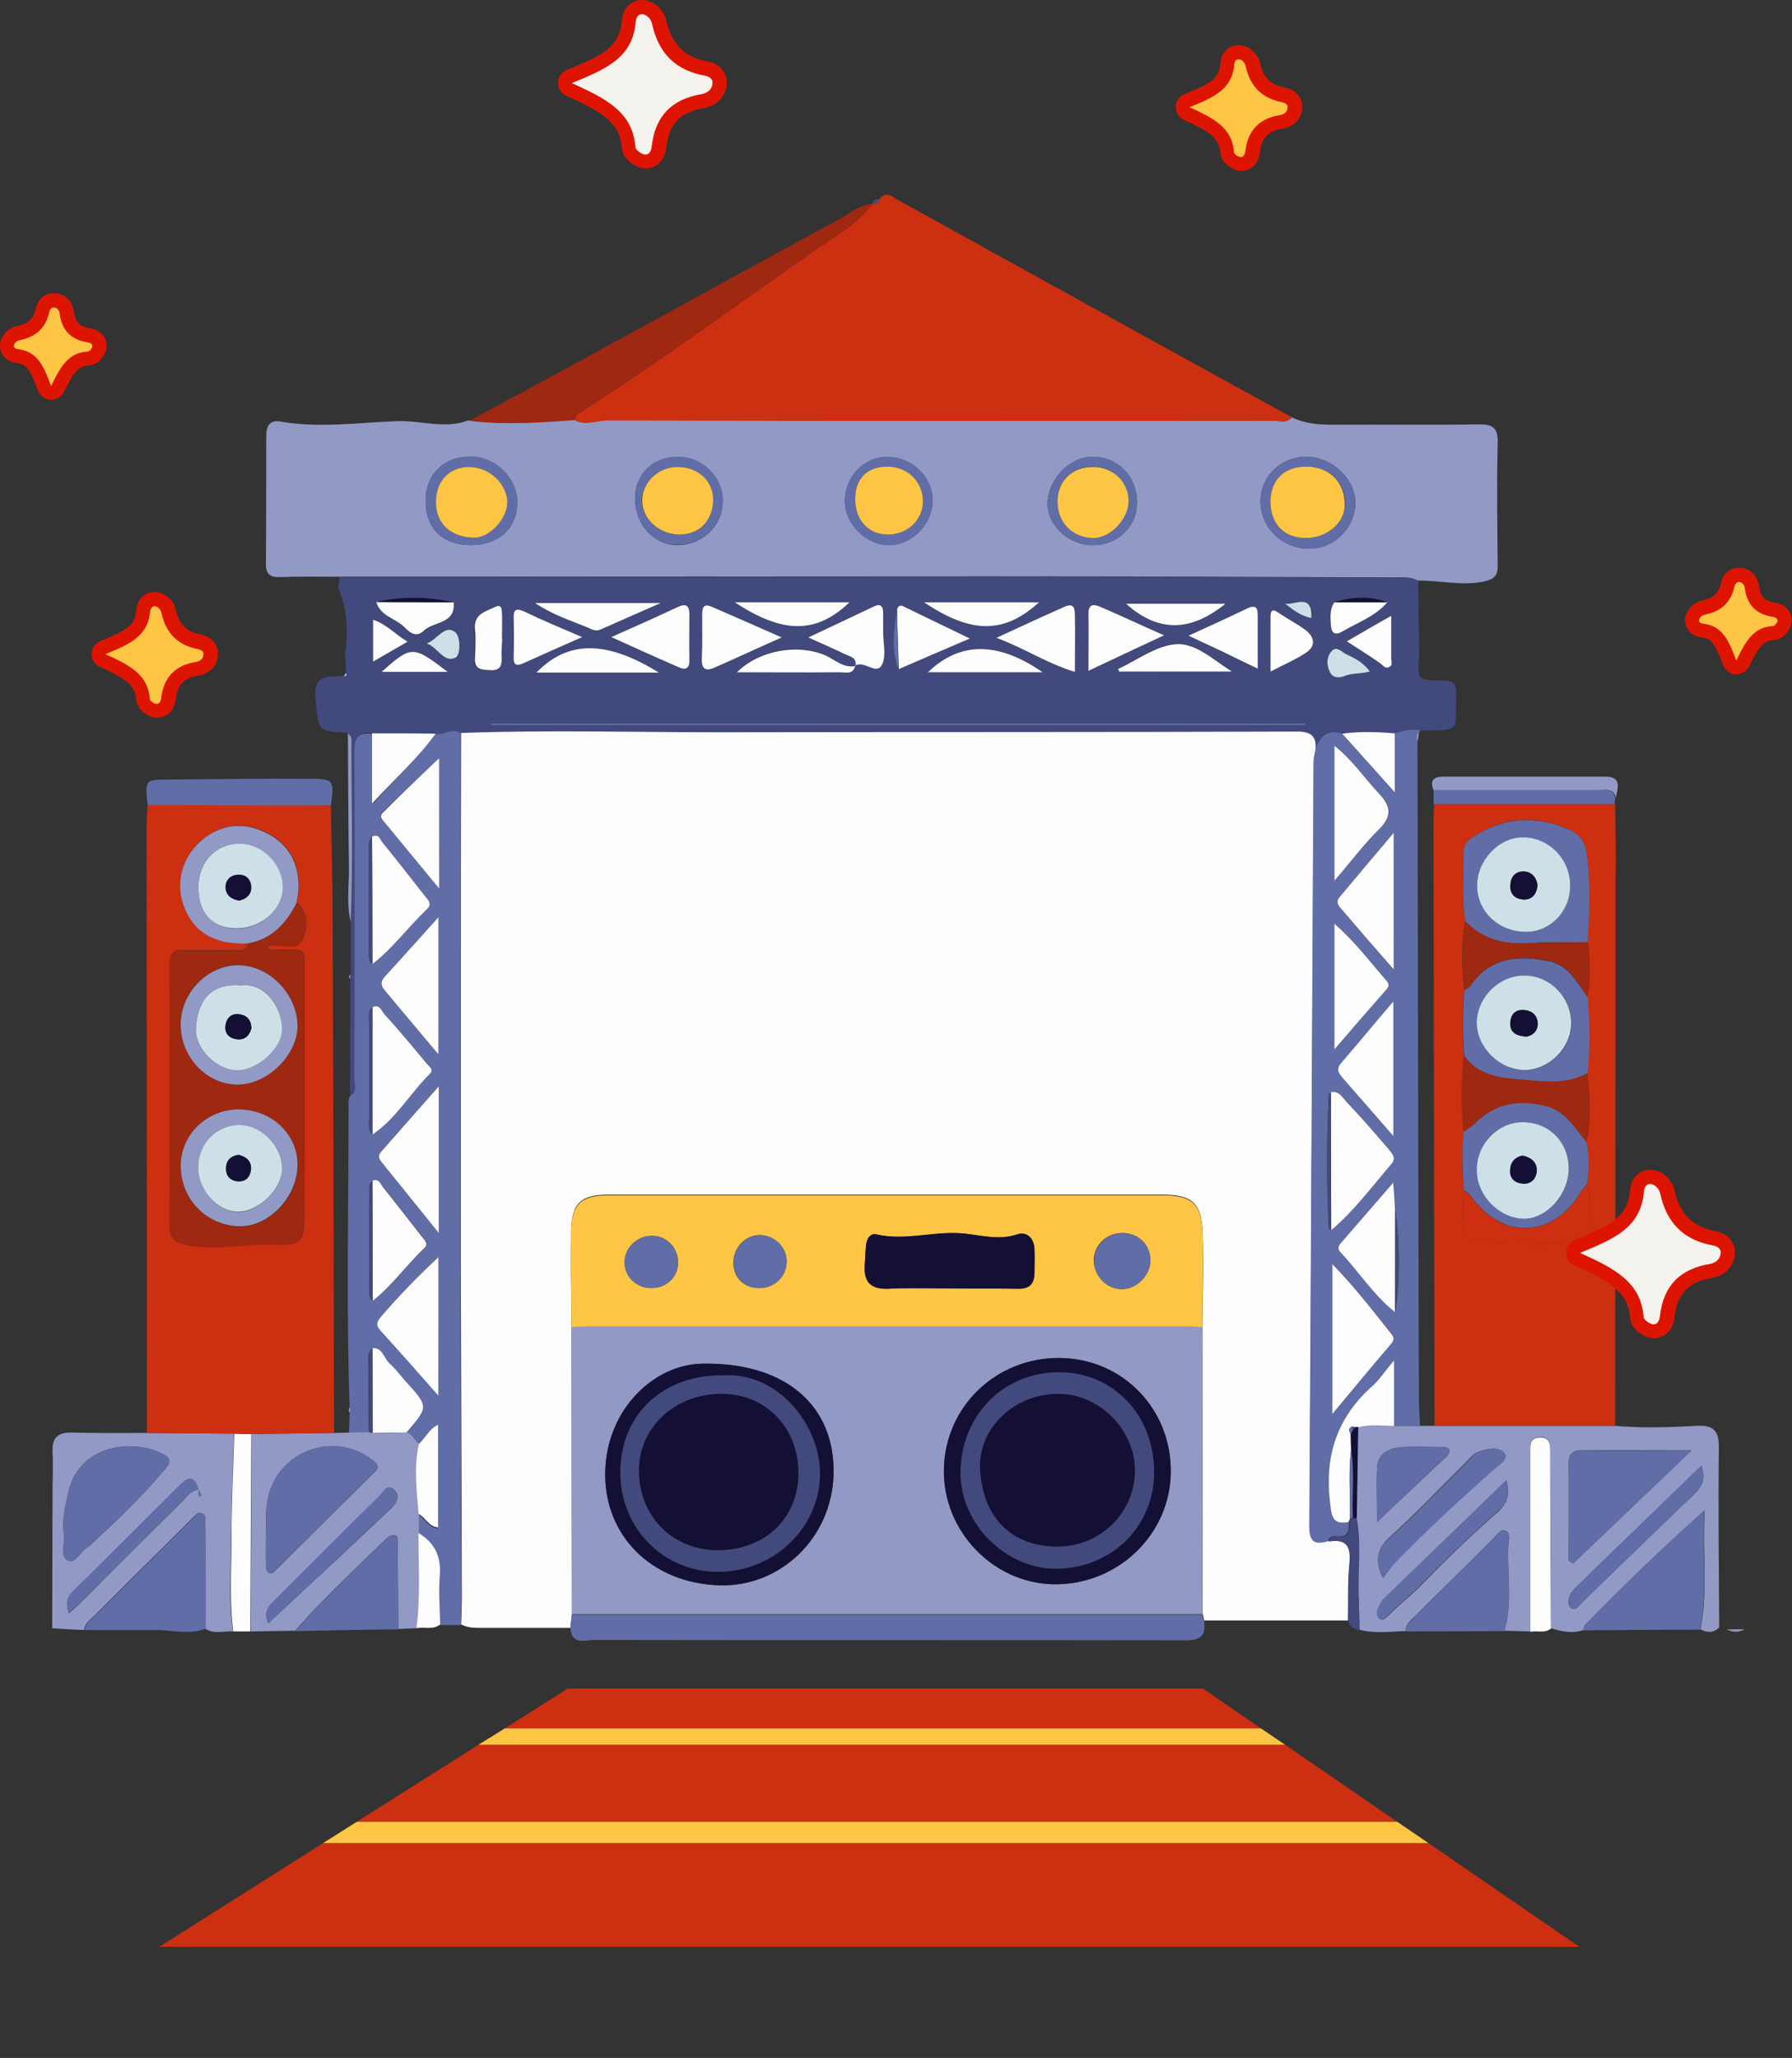 <?xml version="1.0" encoding="utf-8"?>
<!-- Generator: Adobe Illustrator 19.0.0, SVG Export Plug-In . SVG Version: 6.00 Build 0)  -->
<svg version="1.1" id="Layer_1" xmlns="http://www.w3.org/2000/svg" xmlns:xlink="http://www.w3.org/1999/xlink" x="0px" y="0px"
	 viewBox="-598.9 -26.7 504.8 579.5" style="enable-background:new -598.9 -26.7 504.8 579.5;" xml:space="preserve">
<rect x="-598.9" y="-26.7" width="504.8" height="579.5" fill="#333333" stroke="none"/>
<style type="text/css">
	.st0{fill:#FDFDFD;}
	.st1{fill:#9199C4;}
	.st2{fill:#42497C;}
	.st3{fill:#CC3011;}
	.st4{fill:#606DA7;}
	.st5{fill:#9E2810;}
	.st6{fill:#FFC545;}
	.st7{fill:#DD1500;}
	.st8{fill:#F4F2ED;}
	.st9{fill:#CDE0E7;}
	.st10{fill:#140F35;}
</style>
<g>
	<path class="st0" d="M-438.2,431.7c-8.3,0-16.6,0-25,0c-2,0-4,0-5.8-1c0.1-2.7,0.2-5.3,0.2-8c-0.1-31.5-0.2-62.9-0.3-94.4
		c0-49.6,0-99.2,0.1-148.8c24.1-1,48.2-0.2,72.3-0.2c54.2-0.1,108.4,0,162.7-0.2c4.2,0,6.1,1.2,5.7,5.4c-0.2,1.1-0.5,2.3-0.5,3.4
		c-0.4,71.7-0.8,143.3-1.2,215c0,4.1,1.2,5.6,5.2,4.3c5.4-0.8,6.5,1.7,6,6.6c-0.5,5.2-0.3,10.5-0.4,15.8c-13.5,0-27,0-40.5,0
		c-0.1-0.6-0.2-1.3-0.4-1.9c0-26.9-0.1-53.9-0.1-80.8c0.1-8.8,0.4-17.6,0.1-26.4c-0.3-8.5-3-10.8-11.4-10.8c-52.1,0-104.1,0-156.2,0
		c-7.6,0-10.2,2.5-10.3,10.2c-0.1,9,0,18,0.1,26.9c0,27,0.1,54,0.1,81C-438,429.2-438.1,430.4-438.2,431.7z"/>
	<path class="st1" d="M-235,90.8c3.8,1.9,7.9,2.1,12.1,2.1c13.5-0.1,26.9,0.1,40.4-0.1c4-0.1,5.6,0.8,5.5,5.2
		c-0.3,11.5-0.1,23,0,34.4c0,3.1-0.9,4-4.1,4.7c-6.2,1.2-12.3-0.4-18.4-0.3c-1.8-1.1-3.9-0.9-5.9-0.9c-34.3-0.1-68.6-0.3-103-0.3
		c-65,0-130,0.1-194.9,0.1c-5.6,0-11.3-0.1-16.9,0.1c-2.8,0.1-3.8-1-3.8-3.8c0.1-12,0.1-23.9,0.1-35.9c0-2.9,1-4.6,4-4.1
		c10.9,1.9,21.8,0.3,32.7-0.1c6.7-0.3,13.5,2.3,20.2-0.2c9.9,1.2,19.9,0.6,29.8-0.2c3,1.7,6.1,0.1,9.2,0.1
		c62.6,0.1,125.1,0.1,187.7,0.1C-238.4,91.8-236.5,92.6-235,90.8z M-466.2,126.8c7.7,0,13-4.8,13-11.9c0.1-6.9-6-12.9-13.1-13
		c-7.5-0.1-12.7,4.9-12.7,12.4C-479,122.1-474.2,126.8-466.2,126.8z M-230.3,127.8c7.1,0.1,13-5.6,13.2-12.8
		c0.1-6.7-6.5-13-13.7-13.1c-7.1,0-12.9,5.4-13,12.3C-244,121.6-238,127.7-230.3,127.8z M-348.5,126.8c6.5,0,12.3-5.9,12.3-12.6
		c0-6.6-5.8-12.1-12.6-12.2c-6.7-0.1-12.1,5.6-12.1,12.5C-360.8,121-354.9,126.8-348.5,126.8z M-420,113.3
		c-0.2,7.4,5,13.3,11.7,13.5c7.1,0.1,12.9-5.3,13-12.3c0.1-6.6-5.5-12.4-12.3-12.5C-414.6,101.7-419.8,106.5-420,113.3z
		 M-290.9,126.8c7,0,12.4-5.4,12.3-12.2c-0.1-7.3-5.5-12.7-12.6-12.7c-6.4,0.1-12.5,6.4-12.6,13.1
		C-303.9,121.2-297.8,126.9-290.9,126.8z"/>
	<path class="st2" d="M-503.2,135.8c65,0,130-0.1,194.9-0.1c34.3,0,68.6,0.2,103,0.3c2,0,4-0.2,5.9,0.9c0.1,7,0.2,14,0.3,21
		c-0.5,6.9-0.5,7,6.4,7c3,0,4.1,0.7,4,3.9c-0.3,11.1,1.5,10-10.1,10.2c-2.4-0.4-4.8,0.2-7.1,0.9c-4.9-0.3-9.9-0.6-14.8,0.1
		c-4.4-1.4-6.4,1-7.6,4.7c0.5-4.3-1.5-5.5-5.7-5.4c-54.2,0.2-108.4,0.1-162.7,0.2c-24.1,0-48.2-0.7-72.3,0.2
		c-2.4-1.7-4.7,0.8-7.1,0.2c-6,0-11.9-0.1-17.9-0.1c-4-0.7-5.1,1.1-5.1,5c0.1,30.5,0.1,60.9,0,91.4c0,1.8,1,4.1-1.2,5.5
		c0-10.9,0.1-21.8,0.1-32.7c0-0.4,0-0.8,0.1-1.3c0-4.9,0-9.8,0-14.8c0.8-17.2,0.2-34.4,0.2-51.6c0-0.5-0.6-1-1-1.6
		c-8.9-0.5-8.2-0.6-9.1-9.4c-0.8-7.5,3.8-6.3,8-6.7c0.7,0,0.8-0.3,0.6-0.9c-0.1-1.7-0.2-3.4-0.3-5.1c0.9-6.4,0.7-12.6-1.9-18.7
		c0-0.4,0.1-0.9,0.1-1.3C-503.3,137.1-503.3,136.4-503.2,135.8z M-223,142.9c-1.4,1.9-1.1,4.1-1,6.3c0.1,2.2,1,3.3,3.1,2
		c4.4-2.6,9.4-4.3,12.8-8.3C-213,141.1-218,141.3-223,142.9z M-492.9,142.9c1.2,4,5.4,4.6,7.9,7.1c1.5,1.5,3.4,3.1,5.5,1
		c2.8-2.7,9-1.8,8.4-8C-478.4,141.3-485.6,141.2-492.9,142.9z M-345.8,161.7c6.4-2.8,12.9-5.5,20-8.6c-6.8-3.3-12.7-6.2-18.6-9
		c-0.9-0.4-1.6-0.2-1.9,0.7C-347.1,150.5-348,156.1-345.8,161.7z M-358,160.7c2.6-1.7,6,2.9,7.7-0.4c1.2-2.4,0.3-5.9,0.3-8.9
		c0-1.8-0.1-3.7,0-5.5c0-2-0.7-2.9-2.7-1.9c-5.9,2.8-11.8,5.6-18.4,8.7c4,1.8,7.1,3.3,10.3,4.7c1.4,0.7,3.4,0.9,3,3.3
		c-3.5,0.8-5.9-1.7-8.7-3c-7.7-3.4-18.5-1.4-24.8,4.8c9.7,0,19.3,0,28.9,0C-360.8,162.6-358.6,163.4-358,160.7z M-460.6,177
		c0.1,0.2,0.1,0.3,0.2,0.5c76.3,0,152.7,0,229,0c0-0.2,0-0.3,0-0.5C-307.8,177-384.2,177-460.6,177z M-296.1,162.5
		c0-5.6,0-10.8,0-15.9c0-1.8-0.2-3.6-2.8-2.5c-6.1,2.7-12.2,5.5-19.3,8.8C-310,156-303.7,160.2-296.1,162.5z M-378.7,152.8
		c-7.2-3.2-13.4-5.9-19.5-8.6c-2.3-1-2.9-0.1-2.8,2.1c0.1,4.1,0.1,8.3-0.1,12.4c-0.2,3.3,1.2,3.7,3.8,2.5
		C-391.5,158.6-385.6,156-378.7,152.8z M-426.7,152.7c6.7,3.1,12.6,5.7,18.4,8.4c2.5,1.2,3.6,0.7,3.5-2.2c-0.1-4.1,0-8.3,0-12.4
		c0-2.2-0.6-3.5-3.2-2.2C-413.9,147.1-419.9,149.7-426.7,152.7z M-292.3,162.2c7.4-3.5,13.8-6.5,21.2-10c-6.7-3-12.3-5.6-17.9-8
		c-2-0.9-3.5-0.8-3.4,2.1C-292.2,151.3-292.3,156.3-292.3,162.2z M-264.1,152.3c3.7,1.7,6.6,3.1,9.5,4.6c3.1,1.5,6.1,2.9,9.9,4.8
		c0-5.5,0-10.1,0-14.7c0-2.1-0.2-3.7-3.1-2.2C-252.9,147.2-258.2,149.5-264.1,152.3z M-251.9,162.4c-5.2-3.4-10.3-8.3-16-7.8
		c-5.6,0.5-10.8,4.5-16.2,7c0.1,0.2,0.3,0.5,0.4,0.7C-273.1,162.4-262.5,162.4-251.9,162.4z M-413.3,162.7c-14.9-9.2-25.7-9-34.5,0
		C-436.5,162.7-425.4,162.7-413.3,162.7z M-434.9,152.7c-6.1-2.7-11.3-4.9-16.3-7.2c-2.1-0.9-3-0.8-3,1.8c0.1,3.6,0.1,7.3,0,10.9
		c-0.1,2.5,0.7,2.8,2.9,1.8C-446.3,157.7-441.1,155.5-434.9,152.7z M-448.2,143.1c5.1,3.4,10,4.8,14.6,6.8c1.2,0.5,2.4,1.3,3.8,0.7
		c5.2-2.3,10.4-4.6,17-7.5C-425.3,143.1-436.3,143.1-448.2,143.1z M-305.2,162.6c-12.7-8.8-23.4-8.6-32.3,0
		C-327,162.6-316.5,162.6-305.2,162.6z M-338.6,142.9c13.4,9,22.6,8.9,32.4,0C-316.8,142.9-327.2,142.9-338.6,142.9z M-391.9,142.9
		c13.6,9,22.9,8.9,32.3,0C-370.2,142.9-380.6,142.9-391.9,142.9z M-241,162.4c3.9-2,6.9-3.3,9.7-5c3-1.8,2.9-4.3,0.4-6.4
		c-2.4-2-5.3-3.4-7.9-5.1c-1.8-1.3-2.2-0.5-2.2,1.3C-240.9,151.9-241,156.6-241,162.4z M-253.7,143.3c-9.5,0-18.8,0-28,0
		C-272.4,151.9-263,150.9-253.7,143.3z M-457.4,153.1c-0.1,0-0.2,0-0.3,0c0-2.3,0.1-4.7,0-7c-0.1-1,0-2.8-1.9-1.8
		c-2.7,1.3-6.2,2-5.7,6.4c0.3,2.6,0.2,5.3,0,8c-0.2,3.2,1.7,3.3,4.1,3.4c2.7,0.1,3.5-0.9,3.4-3.4
		C-457.7,156.7-457.5,154.9-457.4,153.1z M-207,146.7c-4.6,2.6-8.4,4.8-12.5,7.2c3.5,2.3,6.5,4.1,9.3,6.1c0.8,0.5,1.3,1.6,2.4,1.2
		c1.4-0.4,0.7-1.7,0.8-2.5C-207,155-207,151.4-207,146.7z M-472.8,162.5c-9.8-7.5-10.3-7.5-18.6,0
		C-485.2,162.5-479.3,162.5-472.8,162.5z M-484.1,154c-3.6-2.2-5.9-5-9.7-6.2c0,4,0,7.5,0,11.8C-490.5,157.8-487.6,156.1-484.1,154z
		 M-213,162.4c-2-2.7-4.4-3.8-6.7-4.9c-1.3-0.6-2.7-2.6-4.3-0.6c-1.3,1.7-1.2,3.7-0.3,5.6c0.9,2.2,3,1.7,4.3,1.1
		C-217.9,162.8-215.8,163.1-213,162.4z M-478.7,154.5c3.1,1.1,4.8,5.6,8.1,4.1c1.4-0.6,1.6-5.9-0.1-7.2
		C-473.7,148.9-475.7,153.3-478.7,154.5z M-236.9,143.3c2.3,1.6,4.4,3.5,7.4,4C-229.2,140.1-234.2,143.8-236.9,143.3z"/>
	<path class="st3" d="M-235,90.8c-1.4,1.7-3.4,1-5.1,1c-62.6,0-125.1,0.1-187.7-0.1c-3,0-6.1,1.6-9.2-0.1c0.1-0.9,0.6-1.5,1.3-2
		c22.5-14.4,43.9-30.1,65.7-45.4c5.9-4.1,12.4-7.6,16.9-13.5c0,0,0,0,0,0c1.1,0.1,1.7-0.5,2.1-1.5c2-2.3,3.6-0.3,5.2,0.5
		C-308.9,50.1-272,70.5-235,90.8z"/>
	<path class="st4" d="M-476.2,179.9c2.4,0.6,4.7-1.9,7.1-0.2c0,49.6-0.1,99.2-0.1,148.8c0,31.5,0.2,62.9,0.3,94.4
		c0,2.7-0.1,5.3-0.2,8c-2,0-3.9,0-5.9,0c0-4.6-0.4-9.2-0.1-13.8c0.4-5.4-1.4-9.2-6-11.9c0-1.8,0-3.6,0-5.4c1.9,1,2.7,3.6,5.5,3.9
		c0-9.7,0-19.2,0-28.9c-2.8,1.2-3.7,3.7-5.4,5.4c-1.4-0.9-1.8-2.8-3.6-3.2c6.4-7.3,6.4-7.3-0.5-14.8c-1.4-1.6-2.7-3.4-4.3-4.8
		c-1.6-1.4-1.8-4.4-4.8-4.3c-1.2,1.2-0.9,2.7-0.9,4.2c0,6.5,0,13.1,0.1,19.6c-1.9,0-3.7,0.1-5.6,0.1c0.1-1.9,0.1-3.7,0.2-5.6
		c0-0.6,0-1.1,0-1.7c-1-28.8-0.3-57.6-0.3-86.4c0-0.5,0.2-1,0.4-1.4c2.2-1.4,1.2-3.6,1.2-5.5c0.1-30.5,0.1-60.9,0-91.4
		c0-3.9,1-5.7,5.1-5c0,6.1,0,12.2,0,19.8C-487.4,192.3-481,186.8-476.2,179.9z M-494,305.8c-1.2,1-0.9,2.4-0.9,3.7
		c0,8.8,0,17.7,0,26.5c0,1.3-0.2,2.7,1,3.7c5.5-4.3,9.4-10.1,14.5-14.8c1.5-1.4,0.3-2.3-0.5-3.3c-3.7-4.7-7.3-9.4-11-14
		C-491.7,306.7-492.2,305.1-494,305.8z M-494.1,208.9c-1.1,1.1-0.9,2.4-0.9,3.8c0,9.5,0,18.9,0,28.4c0,1.3-0.2,2.7,1,3.7
		c5.8-4.5,10-10.5,15.4-15.5c1.6-1.5,0.2-2.7-0.7-3.8c-3.9-5-7.8-10-11.8-14.9C-491.7,209.7-492.2,207.9-494.1,208.9z M-494,256.9
		c-1.4,1.4-0.9,3.1-0.9,4.7c0,8.8,0,17.6,0,26.5c0,1.6-0.5,3.4,0.9,4.7c6.7-4.5,10.6-11.6,16.2-17.1c1.2-1.2-0.2-2.1-0.9-2.9
		c-3.9-4.7-7.8-9.4-11.9-13.9C-491.4,257.9-491.9,255.8-494,256.9z M-475.4,327.3c-6.1,5.7-11.3,11.1-16.1,16.7
		c-1.1,1.3-1.6,2.3-0.2,3.8c5.3,5.8,10.5,11.8,16.4,18.4C-475.4,352.9-475.4,340.7-475.4,327.3z M-475.3,279.2
		c-5.7,6.5-10.7,12.1-15.6,17.7c-0.9,1-1.9,2-0.7,3.4c5.2,6.4,10.4,12.9,16.3,20.2C-475.3,306.3-475.3,293.4-475.3,279.2z
		 M-475.4,270.2c0-13.2,0-25.3,0-38.5c-5.5,6.1-10.2,11.4-15,16.6c-1.2,1.3-1.4,2.4-0.2,3.9C-485.7,257.9-480.9,263.7-475.4,270.2z
		 M-475.2,186.8c-5.4,5.1-10.4,9.9-15.4,14.7c-0.7,0.7-1.6,1.4-0.7,2.5c5.2,6.3,10.3,12.5,16,19.4
		C-475.2,210.6-475.2,198.8-475.2,186.8z"/>
	<path class="st1" d="M-198.9,374.8c1.4,0,2.7,0,4.1,0c17,0,34,0,50.9,0c7.6,0.7,15.3,0.4,23,0c4.5-0.2,6.2,1.2,6.2,5.9
		c-0.2,17,0,34,0.1,50.9c-1.7,1.6-3.4,1.5-5.3,0.5c2.2-10.8,0.5-21.6,1.2-33.5c-12.3,10.9-23.1,21.5-33.7,32.3
		c-0.3,0.3-0.3,0.9-0.5,1.4c-3.1,1.1-6.1,0.4-9.1-0.5c-0.1-16.6-0.1-33.2-0.2-49.8c0-2.1,0.1-4.1-3-4c-2.7,0.1-2.6,2-2.6,3.9
		c0,16.9,0,33.9,0,50.8c-2.4-0.1-4.9-0.1-7.3-0.2c2.3-8,0.7-16.2,1.1-24.2c0.1-1.3,0.8-3.4-1-4c-1.3-0.4-2.2,1.2-3.1,2.1
		c-7.4,7.4-14.9,14.7-22.3,22.1c-1.2,1.2-2.6,2.2-2.5,4.1c-4.4,0.1-8.7,0.8-13.1-0.4c0-2.8,0-5.6-0.2-8.4
		c-0.4-7.7,0.8-15.4-0.6-23.1c0.1-8.6,0.3-17.1,0.4-25.7c3.3-0.9,6.7-0.4,10.1-0.4C-203.8,374.8-201.4,374.8-198.9,374.8z
		 M-157,412.7c0.4,0.3,0.8,0.6,1.3,0.8c10.8-10.3,21.5-20.5,33.3-31.8c-11.4,0-21.2,0-31,0c-2.5,0-3.6,1-3.6,3.5
		C-156.9,394.4-157,403.5-157,412.7z M-209.3,417.7c1.1-1.5,2.1-3.1,3.3-4.4c8.8-9.1,18.1-17.5,27.5-26c1.6-1.4,4.6-3.1,3.3-4.8
		c-1.5-2-4.9-1.2-7.4-0.3c-1.3,0.4-2.3,1.9-3.4,2.9c-7.2,7.1-14.2,14.5-21.7,21.3C-211,409.6-211.7,412.8-209.3,417.7z M-119.6,386
		c-12.1,11.8-23.8,23-35.4,34.3c-0.7,0.7-1.4,1.5-1.7,2.4c-0.4,1.1-0.7,2.5,0.3,3.3c1.3,1,2.1-0.4,2.8-1.1
		c10.7-10.4,21.4-20.8,32.2-31.1C-119.3,391.8-118.4,389.6-119.6,386z M-211,401.9c7.2-6.8,13.4-12.7,19.7-18.6
		c0.4-0.4,0.8-1.2,0.7-1.6c-0.2-1-1.3-0.9-2.1-0.9c-4,0-8-0.3-11.9,0.1c-3.2,0.3-6.2,1.8-6.4,5.7C-211.2,391.3-211,396.1-211,401.9z
		 M-174.5,390.1c-11.8,11.4-23.2,22.4-34.6,33.5c-0.7,0.7-1.1,1.7-1.5,2.6c-0.4,0.9-0.6,2.1,0.2,2.8c1,0.9,1.8-0.1,2.5-0.7
		c3.3-3.3,7-6.1,10.2-9.5c6.7-6.9,13.7-13.6,20.9-19.9C-174.1,396.4-173.6,394-174.5,390.1z"/>
	<path class="st1" d="M-584.2,431.8c0-12.8,0.1-25.5,0.1-38.3c0-3.8,0.2-7.6,0-11.4c-0.2-4.1,1.6-5.5,5.6-5.4
		c7,0.2,13.9,0.1,20.9,0.1c8.2,0.1,16.4,0.1,24.6,0.2c-0.3,10-0.7,19.9-0.8,29.9c0,8.6-0.7,17.2,0.5,25.8c-2.6-0.2-5.3,0.9-7.8-0.8
		c0-9.8,0-19.6-0.1-29.4c0-1.1,0.5-2.6-0.9-3.1c-1.3-0.5-2,0.9-2.8,1.6c-8.9,8.9-17.9,17.7-26.8,26.7c-1.4,1.4-3.2,2.4-3.5,4.6
		C-578.1,432.2-581.1,432-584.2,431.8z M-543,392.8c0.1,0.6,0.1,1.3,0.2,1.9c0.2-0.1,0.4-0.2,0.6-0.3
		C-542.4,393.9-542.7,393.4-543,392.8c-1.4-5.2-3.8-2.7-5.9-0.6c-9.8,9.7-19.5,19.5-29.4,29.2c-1.9,1.8-2,3.5-1.2,6.2
		c1.5-1.3,2.7-2.4,3.8-3.5c9.4-9.4,18.8-18.8,28.3-28.2C-546.1,394.5-545,392.9-543,392.8z M-580.9,405.2c0.5,2.5-1.4,6.2,1.1,7.5
		c2.3,1.2,3.5-2.8,5.7-3.8c0.2-0.1,0.3-0.1,0.4-0.3c7.3-6.8,14.6-13.6,21-21.3c1.2-1.4,2.7-3,0-4.4c-9.2-4.9-24.3-2.5-27,10.9
		C-580.5,397.6-581.5,401.4-580.9,405.2z"/>
	<path class="st1" d="M-500.5,376.7c1.9,0,3.7-0.1,5.6-0.1c0.3,0.1,0.7,0.1,1,0.2c3.2,0,6.3,0,9.5-0.1c1.8,0.4,2.2,2.3,3.6,3.2
		c-1.5,6.6-0.6,13.1-0.1,19.7c0,1.8,0,3.6,0,5.4c-0.2,8.9,0.6,17.9-0.6,26.8c-1.7,0.1-3.4,0.1-5.2,0.2c-0.1-8-0.1-15.9-0.2-23.9
		c0-0.9,0.4-2.2-0.9-2.5c-0.7-0.1-1.6,0.4-2.2,0.9c-8.7,8.5-17.7,16.8-25.8,26c-4.2,0.1-8.4,0.1-12.5,0.2
		c0.1-18.5,0.2-37.1,0.3-55.6c7.8-0.1,15.5-0.2,23.3-0.3C-503.4,376.8-501.9,376.7-500.5,376.7z M-524,405.3c0,3.3,0,6,0,8.6
		c0,0.8,0.2,1.8,0.7,2.2c1.1,0.7,1.8-0.4,2.4-1c9.1-9,18.1-18,27.2-27c1.1-1.1,2-1.8,0-3.4c-10.5-8.6-26.5-3.2-29.6,10
		C-524.2,398.3-523.9,402.1-524,405.3z M-523.3,430.4c6.4-6,12.7-11.9,19-17.7c5.2-4.9,10.4-9.8,15.6-14.7c1.6-1.5,2.6-3.5,0.8-5.2
		c-1.9-1.8-2.9,0.6-3.9,1.6c-10.1,9.9-20,20-30.1,29.9C-523.6,425.9-524.6,427.6-523.3,430.4z"/>
	<path class="st4" d="M-438.2,431.7c0.1-1.3,0.3-2.6,0.4-3.8c59.2,0,118.5,0,177.7,0c0.1,0.6,0.2,1.3,0.4,1.9
		c0.5,3.9-0.8,5.4-5.1,5.4c-55.5-0.1-111.1,0-166.6-0.1C-433.9,435-437.9,436.8-438.2,431.7z"/>
	<path class="st5" d="M-353,30.7c-4.5,5.9-11,9.4-16.9,13.5c-21.8,15.3-43.3,31.1-65.7,45.4c-0.8,0.5-1.2,1.1-1.3,2
		c-9.9,0.7-19.9,1.4-29.8,0.2c13.8-7.5,27.7-14.9,41.5-22.5c21-11.5,41.9-23,62.9-34.4C-359.4,33.3-356.7,30.9-353,30.7z"/>
	<path class="st4" d="M-575,432.3c0.3-2.2,2.2-3.3,3.5-4.6c8.9-8.9,17.8-17.8,26.8-26.7c0.8-0.8,1.4-2.2,2.8-1.6
		c1.3,0.5,0.8,2,0.9,3.1c0.1,9.8,0.1,19.6,0.1,29.4c-4.9,1.9-9.8,0.3-14.7,0.4C-562.1,432.3-568.6,432.3-575,432.3z"/>
	<path class="st4" d="M-153,432.4c0.1-0.5,0.2-1.1,0.5-1.4c10.5-10.8,21.3-21.4,33.7-32.3c-0.7,11.9,1,22.7-1.2,33.5
		C-131,432.2-142,432.3-153,432.4z"/>
	<path class="st4" d="M-202.9,432.7c-0.1-1.9,1.4-2.9,2.5-4.1c7.4-7.4,14.8-14.8,22.3-22.1c0.9-0.9,1.8-2.6,3.1-2.1
		c1.8,0.6,1.1,2.6,1,4c-0.4,8.1,1.3,16.3-1.1,24.2C-184.4,432.6-193.7,432.7-202.9,432.7z"/>
	<path class="st4" d="M-515.8,432.6c8.1-9.2,17.1-17.5,25.8-26c0.5-0.5,1.5-1,2.2-0.9c1.3,0.2,0.9,1.6,0.9,2.5
		c0.1,8,0.2,15.9,0.2,23.9C-496.4,432.2-506.1,432.4-515.8,432.6z"/>
	<path class="st0" d="M-167.8,432.8c0-16.9,0-33.9,0-50.8c0-1.9-0.1-3.8,2.6-3.9c3-0.1,3,1.9,3,4c0,16.6,0.1,33.2,0.2,49.8
		C-163.8,433.3-165.9,432.4-167.8,432.8z"/>
	<path class="st0" d="M-528.1,377.1c-0.1,18.5-0.2,37.1-0.3,55.6c-1.6,0-3.2,0-4.8,0c-1.1-8.6-0.5-17.2-0.5-25.8
		c0-10,0.5-19.9,0.8-29.9C-531.3,377.1-529.7,377.1-528.1,377.1z"/>
	<g>
		<path class="st6" d="M-249.2,19.5c-0.2,0-0.4,0-0.6-0.1c-1.1-0.2-3.2-1.4-3.3-3.2c-0.4-5.7-4.6-7.8-11.3-10.9
			c-0.7-0.3-1.2-1.1-1.2-1.9c0-0.8,0.5-1.5,1.2-1.8c7.1-2.9,10.9-4.7,11.3-10.4c0.2-2.2,1.7-3.2,3.1-3.2c1.8,0,3.5,1.5,4,3.5
			c1.1,5,3.9,7.7,8.7,8.6c2.1,0.4,3.4,1.9,3.2,3.8c-0.2,1.9-1.7,3.4-3.7,3.7c-5,0.8-7.6,3.5-8.1,8.4
			C-246.3,18.6-247.9,19.5-249.2,19.5z"/>
		<path class="st7" d="M-250-10c0.8,0,1.8,0.8,2,2c1.3,5.7,4.6,9,10.3,10.1c0.8,0.2,1.7,0.6,1.5,1.6c-0.1,1.2-1,1.8-2.1,2
			c-5.8,0.9-9.1,4.3-9.8,10.2c-0.1,0.7-0.4,1.6-1.2,1.6c-0.1,0-0.2,0-0.3,0c-0.7-0.1-1.7-0.9-1.7-1.4c-0.5-6.9-5.7-9.5-12.5-12.6
			c6.8-2.8,12-5,12.6-12.1C-251.1-9.6-250.6-10-250-10 M-250-14C-250-14-250-14-250-14c-2.8,0-4.9,2.1-5.1,5.1
			c-0.3,4.4-2.9,5.8-10.1,8.7c-1.5,0.6-2.5,2-2.5,3.6s0.9,3.1,2.4,3.7c6.8,3.1,9.8,4.9,10.2,9.2c0.2,2.8,3,4.6,4.9,5
			c0.3,0.1,0.7,0.1,1,0.1c2.3,0,4.8-1.6,5.2-5.2c0.5-4.1,2.3-6,6.5-6.7c3-0.5,5.1-2.6,5.4-5.5c0.3-2.9-1.6-5.4-4.8-6
			c-4.1-0.8-6.2-2.9-7.1-7.1C-244.7-11.8-247.3-14-250-14L-250-14z"/>
	</g>
	<g>
		<path class="st6" d="M-554.5,173.5c-0.2,0-0.4,0-0.6-0.1c-1.1-0.2-3.2-1.4-3.3-3.2c-0.4-5.7-4.6-7.8-11.3-10.9
			c-0.7-0.3-1.2-1.1-1.2-1.9c0-0.8,0.5-1.5,1.2-1.8c7.1-2.9,10.9-4.7,11.3-10.4c0.2-2.2,1.7-3.2,3.1-3.2c1.8,0,3.5,1.5,4,3.5
			c1.1,5,3.9,7.7,8.7,8.6c2.1,0.4,3.4,1.9,3.2,3.8c-0.2,1.9-1.7,3.4-3.7,3.7c-5,0.8-7.6,3.5-8.1,8.4
			C-551.6,172.6-553.2,173.5-554.5,173.5z"/>
		<path class="st7" d="M-555.4,144c0.8,0,1.8,0.8,2,2c1.3,5.7,4.6,9,10.3,10.1c0.8,0.2,1.7,0.6,1.5,1.6c-0.1,1.2-1,1.8-2.1,2
			c-5.8,0.9-9.1,4.3-9.8,10.2c-0.1,0.7-0.4,1.6-1.2,1.6c-0.1,0-0.2,0-0.3,0c-0.7-0.1-1.7-0.9-1.7-1.4c-0.5-6.9-5.7-9.5-12.5-12.6
			c6.8-2.8,12-5,12.6-12.1C-556.4,144.4-555.9,144-555.4,144 M-555.4,140C-555.4,140-555.4,140-555.4,140c-2.8,0-4.9,2.1-5.1,5.1
			c-0.3,4.4-2.9,5.8-10.1,8.7c-1.5,0.6-2.5,2-2.5,3.6s0.9,3.1,2.4,3.7c6.8,3.1,9.8,4.9,10.2,9.2c0.2,2.8,3,4.6,4.9,5
			c0.3,0.1,0.7,0.1,1,0.1c2.3,0,4.8-1.6,5.2-5.2c0.5-4.1,2.3-6,6.5-6.7c3-0.5,5.1-2.6,5.4-5.5c0.3-2.9-1.6-5.4-4.8-6
			c-4.1-0.8-6.2-2.9-7.1-7.1C-550.1,142.2-552.6,140-555.4,140L-555.4,140z"/>
	</g>
	<g>
		<path class="st8" d="M-416.9,18.9c-0.2,0-0.5,0-0.8-0.1c-1.4-0.3-3.9-1.8-4.1-3.8c-0.6-8.5-6.8-11.8-16.8-16.4
			c-0.7-0.3-1.2-1.1-1.2-1.9c0-0.8,0.5-1.5,1.2-1.8c10.3-4.2,16.1-7,16.8-15.7c0.2-2.8,2.1-3.8,3.6-3.8c2.2,0,4.3,1.9,4.9,4.4
			c1.7,7.5,5.9,11.6,13.2,13c3.1,0.6,4,2.7,3.8,4.5c-0.3,2.4-2.1,4.2-4.6,4.6c-7.6,1.2-11.5,5.3-12.4,12.9
			C-413.5,17.8-415.3,18.9-416.9,18.9z"/>
		<path class="st7" d="M-418.1-22.7c1.2,0,2.6,1.2,2.9,2.8c1.8,8.2,6.6,13,14.8,14.5c1.1,0.2,2.4,0.8,2.2,2.3
			c-0.2,1.7-1.5,2.6-3,2.9c-8.4,1.4-13.1,6.1-14.1,14.6c-0.1,1-0.5,2.4-1.7,2.4c-0.1,0-0.2,0-0.4,0c-1-0.2-2.4-1.3-2.5-2
			c-0.7-9.9-8.2-13.7-17.9-18.1c9.8-4,17.2-7.2,18-17.4C-419.6-22.1-418.9-22.7-418.1-22.7 M-418.1-26.7
			C-418.1-26.7-418.1-26.7-418.1-26.7c-2.5,0-5.3,1.8-5.6,5.7c-0.6,7.6-5.5,9.9-15.5,14c-1.5,0.6-2.5,2-2.5,3.6
			c0,1.6,0.9,3.1,2.4,3.7c10.2,4.6,15.1,7.6,15.6,14.7c0.2,3.1,3.5,5.2,5.7,5.6c0.4,0.1,0.8,0.1,1.1,0.1c2.3,0,5.2-1.5,5.7-5.9
			c0.7-6.6,4-10,10.7-11.1c3.5-0.6,5.9-3.1,6.3-6.4c0.3-2.8-1.3-5.9-5.4-6.7c-6.5-1.2-10.1-4.8-11.6-11.5
			C-412-24.1-414.9-26.7-418.1-26.7L-418.1-26.7z"/>
	</g>
	<g>
		<path class="st6" d="M-584.5,84c-0.8,0-1.5-0.6-1.8-1.3c-2.1-5.6-3.4-8.6-7.8-9.1c-1.9-0.2-2.8-1.5-2.9-2.8
			c-0.1-1.7,1.4-3.3,3.3-3.7c3.9-0.7,6-2.7,6.8-6.5c0.5-2,1.9-2.8,3.1-2.8c0.1,0,0.3,0,0.5,0c1.7,0.3,3,1.6,3.2,3.4
			c0.5,3.9,2.4,5.8,6.2,6.4c1.1,0.2,2,0.6,2.5,1.4c0.4,0.6,0.6,1.4,0.4,2.2c-0.3,1.1-1.4,2.8-3,2.9c-4.1,0.2-5.9,2.9-8.7,8.6
			C-583,83.6-583.7,84-584.5,84C-584.5,84-584.5,84-584.5,84z"/>
		<path class="st7" d="M-583.8,59.9c0.1,0,0.1,0,0.2,0c0.9,0.1,1.4,0.9,1.5,1.7c0.6,4.7,3.2,7.4,7.9,8.1c0.6,0.1,1.4,0.4,1.3,1.2
			c-0.1,0.5-0.7,1.3-1.2,1.4c-5.5,0.2-7.8,4.3-10.4,9.7c-2.1-5.5-3.7-9.7-9.4-10.4c-1.9-0.2-1-2.2,0.5-2.5c4.6-0.9,7.4-3.4,8.4-8
			C-584.8,60.5-584.5,59.9-583.8,59.9 M-583.8,55.9C-583.8,55.9-583.8,55.9-583.8,55.9c-2.5,0-4.5,1.7-5,4.3
			c-0.7,2.9-2.2,4.3-5.2,4.9c-2.8,0.5-5,3.1-4.9,5.7c0.1,2.5,2,4.4,4.6,4.7c2.9,0.3,3.9,1.9,6.1,7.8c0.6,1.5,2,2.5,3.5,2.6
			c0.1,0,0.1,0,0.2,0c1.5,0,2.9-0.9,3.6-2.2c2.7-5.6,4.1-7.3,7-7.5c2.8-0.1,4.5-2.8,4.9-4.4c0.3-1.3,0.1-2.7-0.7-3.8
			c-0.6-0.9-1.7-1.9-3.9-2.3c-2.9-0.4-4.1-1.7-4.5-4.7c-0.4-2.7-2.3-4.8-4.9-5.1C-583.3,55.9-583.5,55.9-583.8,55.9L-583.8,55.9z"/>
	</g>
	<g>
		<path class="st6" d="M-109.9,161.3c-0.8,0-1.5-0.6-1.8-1.3c-2.1-5.6-3.4-8.6-7.8-9.1c-1.9-0.2-2.8-1.5-2.9-2.8
			c-0.1-1.7,1.4-3.3,3.3-3.7c3.9-0.7,6-2.7,6.8-6.5c0.5-2,1.9-2.8,3.1-2.8c0.1,0,0.3,0,0.5,0c1.7,0.3,3,1.6,3.2,3.4
			c0.5,3.9,2.4,5.8,6.2,6.4c1.1,0.2,2,0.6,2.5,1.4c0.4,0.6,0.6,1.4,0.4,2.2c-0.3,1.1-1.4,2.8-3,2.9c-4.1,0.2-5.9,2.9-8.7,8.6
			C-108.3,160.9-109,161.3-109.9,161.3C-109.8,161.3-109.8,161.3-109.9,161.3z"/>
		<path class="st7" d="M-109.1,137.2c0.1,0,0.1,0,0.2,0c0.9,0.1,1.4,0.9,1.5,1.7c0.6,4.7,3.2,7.4,7.9,8.1c0.6,0.1,1.4,0.4,1.3,1.2
			c-0.1,0.5-0.7,1.3-1.2,1.4c-5.5,0.2-7.8,4.3-10.4,9.7c-2.1-5.5-3.7-9.7-9.4-10.4c-1.9-0.2-1-2.2,0.5-2.5c4.6-0.9,7.4-3.4,8.4-8
			C-110.1,137.9-109.8,137.2-109.1,137.2 M-109.1,133.2C-109.1,133.2-109.1,133.2-109.1,133.2c-2.5,0-4.5,1.7-5,4.3
			c-0.7,2.9-2.2,4.3-5.2,4.9c-2.8,0.5-5,3.1-4.9,5.7c0.1,2.5,2,4.4,4.6,4.7c2.9,0.3,3.9,1.9,6.1,7.8c0.6,1.5,2,2.5,3.5,2.6
			c0.1,0,0.1,0,0.2,0c1.5,0,2.9-0.9,3.6-2.2c2.7-5.6,4.1-7.3,7-7.5c2.8-0.1,4.5-2.8,4.9-4.4c0.3-1.3,0.1-2.7-0.7-3.8
			c-0.6-0.9-1.7-1.9-3.9-2.3c-2.9-0.4-4.1-1.7-4.5-4.7c-0.4-2.7-2.3-4.8-4.9-5.1C-108.6,133.3-108.8,133.2-109.1,133.2L-109.1,133.2
			z"/>
	</g>
	<path class="st0" d="M-481.6,431.8c1.2-8.9,0.5-17.9,0.6-26.8c4.5,2.7,6.4,6.5,6,11.9c-0.4,4.6,0,9.2,0.1,13.8
		C-476.9,432.4-479.4,431.3-481.6,431.8z"/>
	<path class="st2" d="M-216.7,400.8c1.4,7.7,0.2,15.4,0.6,23.1c0.1,2.8,0.1,5.6,0.2,8.4c-1.6-0.1-2.8-0.9-3.2-2.5
		c0.1-5.3-0.2-10.6,0.4-15.8c0.5-4.9-0.6-7.5-6-6.6c0.5-1.3,1.6-1.5,2.7-1.4c3.1,0.2,3.4-1.7,3.2-4c0.1-0.3,0.2-0.6,0.4-1
		c0.3,0,0.5,0,0.8-0.1C-217.5,400.8-217.1,400.8-216.7,400.8z"/>
	<path class="st1" d="M-112.5,432.1c1.7,0,3.4,0,5.1,0C-109.1,433-110.8,433-112.5,432.1z"/>
	<path class="st2" d="M-351,29.2c-0.3,1-0.9,1.6-2.1,1.5C-353,29.4-351.9,29.5-351,29.2z"/>
	<path class="st1" d="M-503.4,137.7c0,0.4-0.1,0.9-0.1,1.3C-503.5,138.6-503.4,138.1-503.4,137.7z"/>
	<path class="st1" d="M-260.1,427.8c-59.2,0-118.5,0-177.7,0c0-27-0.1-54-0.1-81c1.3-0.1,2.7-0.2,4-0.2c56.7,0,113.5,0,170.2,0
		c1.2,0,2.3,0.2,3.5,0.2C-260.2,374-260.1,400.9-260.1,427.8z M-333,387.1c-0.3,17.2,13.7,31.9,30.7,32.3c18,0.4,33-13.8,33.2-31.5
		c0.2-17.8-13.5-32-31.2-32.2C-318.3,355.5-332.8,369.4-333,387.1z M-396.3,419.7c17.3,0.6,31.8-13.4,32.2-31.2
		c0.5-19.2-13.3-31.6-37.1-31.2c-13.6,0.3-26.7,12.9-27.2,30.2C-428.9,405.6-415.4,419.1-396.3,419.7z"/>
	<path class="st6" d="M-260.2,347c-1.2-0.1-2.3-0.2-3.5-0.2c-56.7,0-113.5,0-170.2,0c-1.3,0-2.7,0.1-4,0.2c0-9-0.2-18-0.1-26.9
		c0.1-7.6,2.7-10.2,10.3-10.2c52.1,0,104.1,0,156.2,0c8.4,0,11.1,2.3,11.4,10.8C-259.9,329.4-260.2,338.2-260.2,347z M-330.8,336.1
		C-330.8,336.1-330.8,336.1-330.8,336.1c6.2,0.1,12.3,0,18.5,0.1c3.1,0.1,4.7-1.1,4.8-4.2c0-2.3,0.1-4.6,0-7c-0.1-3.1-2.2-5-4.9-4.1
		c-5,1.7-9.8,0.3-14.6-0.2c-8.4-0.9-16.7,2.2-25,0.2c-1.7-0.4-2.7,1.1-2.9,2.8c-0.2,2-0.3,4-0.4,6c-0.3,4.6,1.8,6.6,6.5,6.5
		C-342.8,335.9-336.8,336.1-330.8,336.1z M-283.1,336.3c4.4,0.1,8.2-3.8,8.2-8.2c0-4.3-3.1-7.4-7.6-7.6c-4.5-0.1-8.1,3.2-8.3,7.5
		C-290.8,332.4-287.3,336.2-283.1,336.3z M-377.3,328.5c0-4.1-3.6-7.5-7.8-7.4c-4,0.1-7.3,3.7-7.2,7.9c0.1,4.2,3,7,7.3,7
		C-380.7,336-377.3,332.7-377.3,328.5z M-407.9,328.8c0-4.1-3.1-7.4-7.1-7.5c-4.2-0.2-7.8,3.2-7.9,7.3c-0.1,4.2,3.3,7.5,7.7,7.4
		C-411.1,335.9-407.9,332.9-407.9,328.8z"/>
	<path class="st4" d="M-219,401.9c0.2,2.3-0.1,4.3-3.2,4c-1.2-0.1-2.3,0.1-2.7,1.4c-4,1.2-5.2-0.2-5.2-4.3
		c0.5-71.7,0.8-143.3,1.2-215c0-1.1,0.3-2.3,0.5-3.4c1.2-3.7,3.2-6.1,7.6-4.7c4.6,5.2,9.3,10.4,14.8,16.5c0-6.4,0-11.5,0-16.6
		c2.3-0.7,4.6-1.3,7.1-0.9c0,0.3-0.1,0.6-0.3,0.9c-0.8,0.7-0.8,1.5-0.4,2.4c0.1,61.4,0.2,122.8,0.4,184.2c0,2.8,0.2,5.6,0.3,8.5
		c-2.4,0-4.9,0-7.3,0c0-5.7,0-11.5,0-18.4c-2.4,3-3.9,5.4-6,7.1c-10.1,8.9-13.7,19.9-12,33.2C-223.7,400.6-223.3,402.7-219,401.9z
		 M-205.8,313.9c-0.2-2.2-0.3-4.4-0.5-7.6c-5.4,6.2-10.2,11.8-15,17.3c-0.7,0.8-0.7,1.5,0,2.2c5.2,5.6,9.3,12.2,15.5,17
		C-204.5,333.2-204.6,323.5-205.8,313.9z M-224,280.8c-0.2,0.3-0.6,0.5-0.6,0.8c-0.6,12.5-0.6,25,0,37.4c0,0.3,0.4,0.5,0.6,0.7
		c6.4-5.5,11.5-12.3,17-18.7c1.5-1.7-0.1-3.2-1.1-4.4c-3.7-4.3-7.4-8.6-11.3-12.7C-220.5,282.6-221.4,280.4-224,280.8z
		 M-223.6,371.5c6-7.2,11.3-13.5,16.5-19.8c0.7-0.8,1.1-1.6,0.3-2.7c-5.2-6.5-10.3-13.2-16.8-19.9
		C-223.6,343.6-223.6,356.9-223.6,371.5z M-206.3,207.8c-5.7,6.7-10.5,12.5-15.3,18.3c-1,1.2-0.4,2.1,0.4,3.1
		c4.7,5.4,9.5,10.9,14.9,17.2C-206.3,233.1-206.3,221.2-206.3,207.8z M-206.4,293.2c0-13,0-25,0-37.9c-5.4,6.4-9.9,11.9-14.6,17.2
		c-1.5,1.7-1,2.8,0.2,4.2C-216.2,282-211.6,287.3-206.4,293.2z M-223,221.3c4.7-5.4,8.1-10.2,12.3-14.2c4-3.8,4-6.7,0.1-10.5
		c-4.1-4.1-7.2-9.2-12.4-13.3C-223,196.2-223,208.1-223,221.3z M-223,268.8c5.1-5.9,9.5-10.9,13.8-15.9c0.8-1,2.2-1.9,0.9-3.4
		c-4.6-5.3-8.8-10.9-14.7-16.1C-223,245.5-223,256.6-223,268.8z"/>
	<path class="st3" d="M-528.1,377.1c-1.6,0-3.2-0.1-4.8-0.1c-8.2-0.1-16.4-0.1-24.6-0.2c0-57.1-0.1-114.2-0.1-171.3
		c0-1.8,0.2-3.6,0.3-5.5c17.2,0,34.4,0,51.6,0.1c0.2,10.8,0.5,21.6,0.5,32.4c0.2,48.1,0.3,96.2,0.4,144.3
		C-512.6,376.9-520.4,377-528.1,377.1z M-529.1,239c-0.4,2.5-2.5,1.8-4,1.8c-4.7,0.1-9.3,0.2-14,0c-3.1-0.1-4,1.1-4,4.1
		c0.1,24.5,0.1,49,0,73.4c0,3.9,1.7,5,5.3,5.6c8.2,1.5,16.3-0.6,24.4-0.2c7.5,0.3,8.2-0.6,8.2-8.3c0.1-22.3,0.1-44.6,0.1-67
		c0-9.3,0.3-7.4-7.3-7.7c-1.1,0-2.4,0.6-3.3-0.7c3.3-1.8,8.4,1.9,10.2-2.4c1.1-2.9,1.8-7.3-1.8-10.1c0.2-1.5,0.6-2.9,0.6-4.4
		c0.1-6.7-2.7-12-8.6-15.1c-6-3.2-12.1-3.1-17.8,1.1c-6.1,4.5-8.5,12.2-6,19C-544.4,235.8-538.5,239.3-529.1,239z"/>
	<path class="st4" d="M-505.7,200.1c-17.2,0-34.4,0-51.6-0.1c-0.8-7.2-0.8-7.2,6.2-7.2c13.1-0.1,26.2-0.3,39.4-0.2
		C-504.8,192.6-504.7,193-505.7,200.1z"/>
	<path class="st1" d="M-500.9,179.7c0.3,0.5,1,1,1,1.6c0,17.2,0.5,34.4-0.2,51.6c-1.2-4.9-0.5-9.9-0.5-14.8
		C-500.8,205.3-500.8,192.5-500.9,179.7z"/>
	<path class="st1" d="M-500.3,369.5c0,0.6,0,1.1,0,1.7C-500.8,370.6-500.8,370-500.3,369.5z"/>
	<path class="st1" d="M-500.2,247.7c0,0.4,0,0.8-0.1,1.3C-500.7,248.5-500.7,248.1-500.2,247.7z"/>
	<path class="st9" d="M-501.4,162.8c0.2,0.6,0.1,0.9-0.6,0.9C-501.8,163.4-501.6,163.1-501.4,162.8z"/>
	<path class="st3" d="M-143.9,374.8c-17,0-34,0-50.9,0c-0.1-56.4-0.2-112.7-0.3-169.1c0-2,0.1-4,0.2-6c17,0,34,0,51,0
		c0.1,7.1,0.2,14.3,0.1,21.4C-143.8,272.4-143.9,323.6-143.9,374.8z M-151.9,306.8c0.7-4,0.8-8-0.1-12c1.4-6.4,1-12.8,0.2-19.2
		c0.8-7.2,0.7-14.4,0-21.6c1.1-5.1,0.7-10.3,0.2-15.4c0.4-8.5,0.9-17-0.4-25.4c-0.5-3-1.9-4.9-4.5-6.1c-9.7-4.5-19-3.9-27.9,2.2
		c-1.7,1.2-2.3,2.6-2.3,4.6c0,6.3-0.4,12.7,0.6,18.9c-1.3,6.4-0.9,12.8-0.3,19.2c-0.6,6.2-0.6,12.4-0.1,18.6
		c-0.8,7.1-0.8,14.3-0.1,21.4c-0.5,5.5-0.5,11.1,0.1,16.6c-0.2,2.5-0.2,5-0.5,7.4c-0.6,5,2,7.1,6.5,7.4c5.2,0.2,10.3,0.3,15.5,0.3
		c12.9,0,15.2-2.6,13.7-15.5C-151.3,307.7-151.7,307.2-151.9,306.8z"/>
	<path class="st1" d="M-195.1,195.8c-1-2.5-0.2-3.8,2.6-3.8c15.3,0,30.5,0,45.8,0c4.9,0,3.4,3.3,3,6c-0.6-2.9-2.9-2.2-4.8-2.2
		C-164.1,195.8-179.6,195.8-195.1,195.8z"/>
	<path class="st4" d="M-195.1,195.8c15.5,0,31,0,46.4,0c1.9,0,4.2-0.7,4.8,2.2c-0.1,0.6-0.1,1.1-0.2,1.7c-17,0-34,0-51,0
		C-195,198.4-195,197.1-195.1,195.8z"/>
	<path class="st1" d="M-199.6,182.1c-0.4-0.9-0.4-1.7,0.4-2.4C-199.3,180.6-199.4,181.4-199.6,182.1z"/>
	<path class="st4" d="M-466.2,126.8c-8,0-12.8-4.7-12.8-12.6c0-7.4,5.2-12.4,12.7-12.4c7.1,0.1,13.2,6.1,13.1,13
		C-453.2,122-458.5,126.9-466.2,126.8z M-476.1,114.9c0.1,6,4.3,9.8,10.8,9.8c4.3,0,9.4-5.5,9.2-10.1c-0.1-5.3-5.3-9.9-11-9.8
		C-472.4,104.9-476.1,109-476.1,114.9z"/>
	<path class="st4" d="M-230.3,127.8c-7.7-0.1-13.7-6.2-13.5-13.6c0.1-6.9,5.9-12.3,13-12.3c7.1,0,13.8,6.4,13.7,13.1
		C-217.3,122.2-223.2,127.9-230.3,127.8z M-231.2,124.8c6,0.1,11.1-4.1,11.2-9.2c0.1-6.4-4.1-10.7-10.4-10.9
		c-6.4-0.2-10.5,3.6-10.5,9.9C-241.1,120.9-237.3,124.7-231.2,124.8z"/>
	<path class="st4" d="M-348.5,126.8c-6.5,0-12.4-5.8-12.4-12.4c-0.1-6.9,5.4-12.6,12.1-12.5c6.9,0.1,12.6,5.7,12.6,12.2
		C-336.2,120.9-341.9,126.8-348.5,126.8z M-348.9,123.8c5.5,0,9.9-3.9,10-9c0.1-5.8-4.1-10.1-10-10.1c-5.7,0-9,3.3-9.1,8.9
		C-358.1,119.6-354.4,123.8-348.9,123.8z"/>
	<path class="st4" d="M-420,113.3c0.2-6.8,5.4-11.6,12.4-11.4c6.8,0.2,12.5,5.9,12.3,12.5c-0.1,7-5.9,12.5-13,12.3
		C-415,126.6-420.2,120.7-420,113.3z M-407.7,123.8c5.7,0.1,9.5-3.7,9.6-9.6c0.2-5.4-4.1-9.4-10-9.4c-5.4,0-10,4.5-10,9.6
		C-417.9,119.5-413.3,123.8-407.7,123.8z"/>
	<path class="st4" d="M-290.9,126.8c-6.9,0-13-5.6-12.9-11.8c0.1-6.7,6.2-13.1,12.6-13.1c7.1-0.1,12.5,5.4,12.6,12.7
		C-278.4,121.4-283.9,126.8-290.9,126.8z M-301,114.5c0,6,4,10.1,9.8,10.2c4.9,0.1,10.1-5.2,10.1-10.4c0-5.4-4.3-9.6-9.9-9.6
		C-297,104.7-301.1,108.7-301,114.5z"/>
	<path class="st4" d="M-460.6,177c76.4,0,152.8,0,229.3,0c0,0.2,0,0.3,0,0.5c-76.3,0-152.7,0-229,0
		C-460.5,177.3-460.6,177.2-460.6,177z"/>
	<path class="st0" d="M-296.1,162.5c-7.7-2.3-13.9-6.5-22.1-9.6c7.1-3.3,13.2-6.1,19.3-8.8c2.6-1.1,2.8,0.7,2.8,2.5
		C-296,151.7-296.1,156.9-296.1,162.5z"/>
	<path class="st0" d="M-378.7,152.8c-7,3.1-12.8,5.8-18.7,8.4c-2.6,1.2-3.9,0.7-3.8-2.5c0.2-4.1,0.1-8.3,0.1-12.4
		c0-2.2,0.6-3.1,2.8-2.1C-392.1,146.9-385.9,149.6-378.7,152.8z"/>
	<path class="st0" d="M-426.7,152.7c6.8-3,12.8-5.7,18.8-8.5c2.6-1.2,3.2,0,3.2,2.2c0,4.1-0.1,8.3,0,12.4c0.1,2.9-1,3.4-3.5,2.2
		C-414.1,158.4-419.9,155.8-426.7,152.7z"/>
	<path class="st0" d="M-357.9,160.8c0.4-2.4-1.5-2.6-3-3.3c-3.1-1.5-6.3-2.9-10.3-4.7c6.6-3.1,12.5-5.9,18.4-8.7
		c2-1,2.7-0.1,2.7,1.9c0,1.8,0,3.7,0,5.5c0,3,0.9,6.5-0.3,8.9c-1.6,3.3-5.1-1.4-7.7,0.4L-357.9,160.8z"/>
	<path class="st0" d="M-292.3,162.2c0-5.9,0.1-10.9,0-15.9c-0.1-2.9,1.4-3,3.4-2.1c5.6,2.4,11.1,5,17.9,8
		C-278.5,155.7-284.9,158.7-292.3,162.2z"/>
	<path class="st0" d="M-346.2,144.8c0.4-1,1-1.2,1.9-0.7c5.9,2.9,11.8,5.7,18.6,9c-7.2,3.1-13.6,5.8-20,8.6
		C-345.9,156.1-346.1,150.5-346.2,144.8z"/>
	<path class="st0" d="M-476.2,179.9c-4.9,6.9-11.2,12.4-17.9,19.7c0-7.6,0-13.7,0-19.8C-488.1,179.8-482.1,179.8-476.2,179.9z"/>
	<path class="st0" d="M-264.1,152.3c5.9-2.7,11.2-5.1,16.4-7.6c2.9-1.4,3.1,0.1,3.1,2.2c0,4.6,0,9.2,0,14.7
		c-3.8-1.8-6.8-3.3-9.9-4.8C-257.5,155.4-260.5,154-264.1,152.3z"/>
	<path class="st0" d="M-251.9,162.4c-10.6,0-21.2,0-31.7,0c-0.1-0.2-0.3-0.5-0.4-0.7c5.4-2.5,10.6-6.5,16.2-7
		C-262.2,154.2-257.1,159.1-251.9,162.4z"/>
	<path class="st0" d="M-413.3,162.7c-12.1,0-23.3,0-34.5,0C-439,153.6-428.1,153.5-413.3,162.7z"/>
	<path class="st0" d="M-434.9,152.7c-6.2,2.7-11.3,5-16.4,7.3c-2.2,1-3,0.6-2.9-1.8c0.1-3.6,0.1-7.3,0-10.9c-0.1-2.6,0.9-2.7,3-1.8
		C-446.2,147.9-441,150.1-434.9,152.7z"/>
	<path class="st0" d="M-358,160.7c-0.5,2.7-2.7,1.9-4.4,1.9c-9.6,0.1-19.3,0-28.9,0c6.2-6.2,17.1-8.1,24.8-4.8
		c2.8,1.2,5.2,3.8,8.7,3C-357.9,160.8-358,160.7-358,160.7z"/>
	<path class="st0" d="M-448.2,143.1c12,0,22.9,0,35.4,0c-6.6,2.9-11.8,5.2-17,7.5c-1.4,0.6-2.6-0.2-3.8-0.7
		C-438.2,148-443.1,146.5-448.2,143.1z"/>
	<path class="st0" d="M-305.2,162.6c-11.3,0-21.8,0-32.3,0C-328.6,154-317.9,153.8-305.2,162.6z"/>
	<path class="st0" d="M-338.6,142.9c11.4,0,21.8,0,32.4,0C-316,151.8-325.2,151.9-338.6,142.9z"/>
	<path class="st0" d="M-391.9,142.9c11.3,0,21.7,0,32.3,0C-368.9,151.8-378.3,151.9-391.9,142.9z"/>
	<path class="st0" d="M-241,162.4c0-5.8,0-10.5,0-15.3c0-1.8,0.4-2.5,2.2-1.3c2.6,1.8,5.4,3.2,7.9,5.1c2.5,2.1,2.6,4.6-0.4,6.4
		C-234.1,159.1-237.1,160.4-241,162.4z"/>
	<path class="st0" d="M-471.1,142.9c0.6,6.2-5.6,5.3-8.4,8c-2.2,2.1-4,0.5-5.5-1c-2.5-2.5-6.8-3.1-7.9-7.1
		C-485.6,142.9-478.4,142.9-471.1,142.9z"/>
	<path class="st0" d="M-253.7,143.3c-9.3,7.6-18.6,8.5-28,0C-272.5,143.3-263.2,143.3-253.7,143.3z"/>
	<path class="st0" d="M-457.4,153.1c-0.1,1.8-0.3,3.7-0.2,5.5c0.1,2.5-0.7,3.6-3.4,3.4c-2.4-0.1-4.3-0.2-4.1-3.4
		c0.1-2.7,0.3-5.4,0-8c-0.5-4.4,3-5.1,5.7-6.4c1.9-0.9,1.8,0.8,1.9,1.8c0.1,2.3,0,4.7,0,7C-457.6,153.1-457.5,153.1-457.4,153.1z"/>
	<path class="st0" d="M-206,179.8c0,5.1,0,10.2,0,16.6c-5.5-6.1-10.1-11.3-14.8-16.5C-215.8,179.2-210.9,179.4-206,179.8z"/>
	<path class="st0" d="M-207,146.7c0,4.7,0,8.4,0,12c0,0.8,0.6,2.1-0.8,2.5c-1.1,0.4-1.6-0.7-2.4-1.2c-2.8-2-5.8-3.8-9.3-6.1
		C-215.4,151.5-211.6,149.3-207,146.7z"/>
	<path class="st0" d="M-208.1,142.9c-3.4,4-8.4,5.7-12.8,8.3c-2.1,1.2-3,0.2-3.1-2c-0.1-2.2-0.4-4.3,1-6.3
		C-218,142.9-213,142.9-208.1,142.9z"/>
	<path class="st0" d="M-472.8,162.5c-6.6,0-12.4,0-18.6,0C-483,155-482.6,155-472.8,162.5z"/>
	<path class="st0" d="M-484.1,154c-3.5,2-6.4,3.7-9.7,5.6c0-4.2,0-7.8,0-11.8C-490,149.1-487.7,151.8-484.1,154z"/>
	<path class="st9" d="M-213,162.4c-2.8,0.7-4.9,0.4-7,1.2c-1.2,0.5-3.3,1-4.3-1.1c-0.9-1.9-1-3.9,0.3-5.6c1.6-2,3,0,4.3,0.6
		C-217.4,158.6-215,159.7-213,162.4z"/>
	<path class="st9" d="M-478.7,154.5c3-1.1,5.1-5.5,8-3.2c1.7,1.4,1.5,6.6,0.1,7.2C-473.9,160.1-475.6,155.5-478.7,154.5z"/>
	<path class="st9" d="M-236.9,143.3c2.7,0.5,7.7-3.2,7.4,4C-232.5,146.8-234.6,145-236.9,143.3z"/>
	<path class="st10" d="M-471.1,142.9c-7.3,0-14.6-0.1-21.8-0.1C-485.6,141.2-478.4,141.3-471.1,142.9z"/>
	<path class="st4" d="M-346.2,144.8c0.1,5.6,0.3,11.2,0.4,16.9C-348,156.1-347.1,150.5-346.2,144.8z"/>
	<path class="st10" d="M-208.1,142.9c-5,0-9.9,0-14.9,0C-218,141.3-213,141.1-208.1,142.9z"/>
	<path class="st0" d="M-475.4,327.3c0,13.3,0,25.6,0,39c-5.9-6.7-11.1-12.6-16.4-18.4c-1.3-1.5-0.9-2.5,0.2-3.8
		C-486.7,338.4-481.5,333-475.4,327.3z"/>
	<path class="st0" d="M-475.3,279.2c0,14.2,0,27,0,41.3c-5.9-7.3-11.1-13.8-16.3-20.2c-1.2-1.5-0.2-2.4,0.7-3.4
		C-486,291.3-481.1,285.8-475.3,279.2z"/>
	<path class="st0" d="M-475.4,270.2c-5.5-6.5-10.3-12.3-15.2-18.1c-1.2-1.4-1-2.6,0.2-3.9c4.8-5.2,9.5-10.5,15-16.6
		C-475.4,244.8-475.4,256.9-475.4,270.2z"/>
	<path class="st0" d="M-494,256.9c2.1-1,2.6,1.1,3.4,2c4.1,4.5,8,9.2,11.9,13.9c0.7,0.8,2.1,1.7,0.9,2.9
		c-5.6,5.5-9.5,12.6-16.2,17.1C-494,280.8-494,268.8-494,256.9z"/>
	<path class="st0" d="M-475.2,186.8c0,12,0,23.8,0,36.7c-5.7-6.9-10.9-13.2-16-19.4c-0.9-1.1,0-1.9,0.7-2.5
		C-485.6,196.7-480.6,191.9-475.2,186.8z"/>
	<path class="st0" d="M-494.1,208.9c1.9-1,2.3,0.8,3,1.7c4,4.9,7.9,9.9,11.8,14.9c0.9,1.1,2.3,2.3,0.7,3.8c-5.3,5-9.6,11-15.4,15.5
		C-494,232.8-494,220.8-494.1,208.9z"/>
	<path class="st0" d="M-494,305.8c1.8-0.8,2.3,0.9,3,1.8c3.7,4.6,7.3,9.3,11,14c0.8,1,2,2,0.5,3.3c-5,4.7-9,10.5-14.5,14.8
		C-493.9,328.4-494,317.1-494,305.8z"/>
	<path class="st0" d="M-484.4,376.7c-3.2,0-6.3,0-9.5,0.1c0-8-0.1-15.9-0.1-23.9c3-0.1,3.2,2.9,4.8,4.3c1.6,1.4,2.9,3.2,4.3,4.8
		C-478.1,369.4-478.1,369.4-484.4,376.7z"/>
	<path class="st0" d="M-481,399.6c-0.5-6.6-1.4-13.1,0.1-19.7c1.8-1.6,2.7-4.1,5.4-5.4c0,9.8,0,19.2,0,28.9
		C-478.2,403.2-479,400.6-481,399.6z"/>
	<path class="st2" d="M-494,256.9c0,12,0,23.9,0,35.9c-1.4-1.4-0.9-3.1-0.9-4.7c0-8.8,0-17.6,0-26.5
		C-494.9,260-495.4,258.2-494,256.9z"/>
	<path class="st2" d="M-494.1,208.9c0,11.9,0.1,23.9,0.1,35.8c-1.2-1-1-2.4-1-3.7c0-9.5,0-18.9,0-28.4
		C-494.9,211.3-495.1,210-494.1,208.9z"/>
	<path class="st2" d="M-494,305.8c0,11.3,0.1,22.6,0.1,33.9c-1.2-1-1-2.4-1-3.7c0-8.8,0-17.7,0-26.5
		C-494.9,308.2-495.1,306.9-494,305.8z"/>
	<path class="st2" d="M-494,352.9c0,8,0.1,15.9,0.1,23.9c-0.3-0.1-0.7-0.1-1-0.2c0-6.5-0.1-13.1-0.1-19.6
		C-494.9,355.6-495.3,354-494,352.9z"/>
	<path class="st4" d="M-157,412.7c0-9.1,0-18.3,0-27.4c0-2.5,1-3.6,3.6-3.5c9.8,0.1,19.6,0,31,0c-11.8,11.2-22.5,21.5-33.3,31.8
		C-156.1,413.2-156.6,412.9-157,412.7z"/>
	<path class="st4" d="M-209.3,417.7c-2.4-5-1.7-8.1,1.8-11.3c7.5-6.8,14.5-14.2,21.7-21.3c1.1-1,2.1-2.5,3.4-2.9
		c2.5-0.8,5.9-1.7,7.4,0.3c1.2,1.7-1.8,3.5-3.3,4.8c-9.4,8.4-18.8,16.9-27.5,26C-207.2,414.7-208.2,416.3-209.3,417.7z"/>
	<path class="st0" d="M-219,401.9c-4.3,0.8-4.8-1.3-5.2-5.2c-1.7-13.3,1.9-24.3,12-33.2c2-1.8,3.5-4.2,6-7.1c0,6.9,0,12.7,0,18.4
		c-3.4,0-6.8-0.5-10.1,0.4c-0.2,0-0.4,0-0.6,0c-0.4-0.1-0.7-0.1-1.1-0.2c-1.2,0.5-0.9,1.3-0.4,2.1c0,1.5,0.1,3,0.1,4.5
		c-0.8,6.4-0.2,12.9-0.3,19.3C-218.7,401.2-218.9,401.5-219,401.9z"/>
	<path class="st4" d="M-119.6,386c1.2,3.6,0.3,5.8-1.8,7.8c-10.8,10.3-21.5,20.7-32.2,31.1c-0.8,0.7-1.6,2.2-2.8,1.1
		c-0.9-0.8-0.7-2.2-0.3-3.3c0.3-0.9,1-1.7,1.7-2.4C-143.4,409-131.8,397.7-119.6,386z"/>
	<path class="st4" d="M-211,401.9c0-5.9-0.1-10.6,0-15.4c0.2-3.9,3.2-5.4,6.4-5.7c3.9-0.4,7.9-0.1,11.9-0.1c0.8,0,1.8-0.1,2.1,0.9
		c0.1,0.5-0.3,1.2-0.7,1.6C-197.6,389.2-203.8,395.1-211,401.9z"/>
	<path class="st4" d="M-174.5,390.1c0.9,3.8,0.5,6.2-2.4,8.7c-7.2,6.4-14.2,13-20.9,19.9c-3.2,3.4-6.9,6.2-10.2,9.5
		c-0.7,0.7-1.5,1.6-2.5,0.7c-0.8-0.7-0.6-1.9-0.2-2.8c0.4-0.9,0.8-1.9,1.5-2.6C-197.8,412.6-186.3,401.5-174.5,390.1z"/>
	<path class="st10" d="M-218.3,381.5c0-1.5-0.1-3-0.1-4.5c0.2-0.4,0.4-0.7,0.6-1.1c0.3-0.3,0.6-0.6,0.9-0.8c0.2,0,0.4,0,0.6,0
		c-0.1,8.6-0.3,17.1-0.4,25.7c-0.4,0-0.7,0-1.1,0C-218.1,394.4-217.2,387.9-218.3,381.5z"/>
	<path class="st4" d="M-580.9,405.2c-0.5-3.9,0.4-7.7,1.2-11.4c2.7-13.4,17.8-15.8,27-10.9c2.7,1.4,1.1,3,0,4.4
		c-6.4,7.7-13.7,14.4-21,21.3c-0.1,0.1-0.3,0.2-0.4,0.3c-2.2,1-3.4,5-5.7,3.8C-582.3,411.4-580.5,407.8-580.9,405.2z"/>
	<path class="st4" d="M-543,392.8c-2.1,0.1-3.1,1.7-4.4,3c-9.4,9.4-18.8,18.8-28.3,28.2c-1.1,1.1-2.4,2.2-3.8,3.5
		c-0.8-2.7-0.7-4.3,1.2-6.2c9.9-9.6,19.6-19.4,29.4-29.2C-546.8,390-544.4,387.6-543,392.8L-543,392.8z"/>
	<path class="st4" d="M-543,392.8c0.3,0.5,0.6,1.1,0.9,1.6c-0.2,0.1-0.4,0.2-0.6,0.3C-542.8,394.1-542.9,393.4-543,392.8
		C-543,392.8-543,392.8-543,392.8z"/>
	<path class="st4" d="M-524,405.3c0.2-3.1-0.2-6.9,0.7-10.7c3.2-13.2,19.2-18.5,29.6-10c2,1.6,1.1,2.3,0,3.4c-9.1,9-18.1,18-27.2,27
		c-0.7,0.7-1.4,1.8-2.4,1c-0.5-0.4-0.7-1.4-0.7-2.2C-524.1,411.2-524,408.6-524,405.3z"/>
	<path class="st4" d="M-523.3,430.4c-1.3-2.8-0.3-4.5,1.3-6.1c10-10,20-20,30.1-29.9c1-1,2.1-3.4,3.9-1.6c1.8,1.7,0.9,3.7-0.8,5.2
		c-5.2,4.9-10.4,9.8-15.6,14.7C-510.6,418.5-516.8,424.4-523.3,430.4z"/>
	<path class="st4" d="M-218.3,381.5c1,6.4,0.2,12.8,0.5,19.2c-0.3,0.1-0.5,0.1-0.8,0.1C-218.5,394.4-219.1,388-218.3,381.5z"/>
	<path class="st10" d="M-333,387.1c0.3-17.7,14.8-31.6,32.7-31.4c17.7,0.2,31.4,14.4,31.2,32.2c-0.2,17.7-15.2,31.9-33.2,31.5
		C-319.3,419-333.3,404.3-333,387.1z M-273.8,387.8c0-16-11.5-28-26.7-28c-15.7,0-27.2,11.8-27.8,27.3c-0.6,15.3,13,28.3,27.4,28
		C-285.6,414.6-273.8,403.1-273.8,387.8z"/>
	<path class="st10" d="M-396.3,419.7c-19.1-0.6-32.6-14.1-32.1-32.2c0.5-17.3,13.6-29.9,27.2-30.2c23.8-0.5,37.6,12,37.1,31.2
		C-364.6,406.2-379,420.2-396.3,419.7z M-395.7,360.6c-16.8,0-28.5,11.3-28.5,27.4c0,15.7,12.2,28,27.7,27.9
		c15.6-0.1,28.4-12.5,28.5-27.5C-367.8,375-379.4,359.4-395.7,360.6z"/>
	<path class="st10" d="M-330.8,336.1c-6,0-12-0.2-18,0.1c-4.7,0.2-6.8-1.8-6.5-6.5c0.1-2,0.2-4,0.4-6c0.2-1.6,1.2-3.2,2.9-2.8
		c8.4,1.9,16.7-1.2,25-0.2c4.8,0.5,9.6,1.9,14.6,0.2c2.7-0.9,4.8,1,4.9,4.1c0.1,2.3,0,4.6,0,7c-0.1,3.1-1.7,4.3-4.8,4.2
		C-318.5,336.1-324.7,336.2-330.8,336.1C-330.8,336.1-330.8,336.1-330.8,336.1z"/>
	<path class="st4" d="M-283.1,336.3c-4.3-0.1-7.8-3.9-7.6-8.2c0.2-4.3,3.8-7.7,8.3-7.5c4.4,0.1,7.5,3.2,7.6,7.6
		C-274.8,332.5-278.7,336.4-283.1,336.3z"/>
	<path class="st4" d="M-377.3,328.5c0,4.2-3.4,7.5-7.6,7.5c-4.3,0-7.2-2.8-7.3-7c-0.1-4.3,3.2-7.8,7.2-7.9
		C-380.9,321-377.3,324.4-377.3,328.5z"/>
	<path class="st4" d="M-407.9,328.8c0,4.1-3.2,7.1-7.4,7.2c-4.4,0-7.8-3.2-7.7-7.4c0.1-4.1,3.7-7.4,7.9-7.3
		C-411,321.4-407.9,324.7-407.9,328.8z"/>
	<path class="st0" d="M-223.6,371.5c0-14.6,0-27.9,0-42.3c6.5,6.7,11.6,13.4,16.8,19.9c0.8,1,0.4,1.9-0.3,2.7
		C-212.4,358-217.6,364.3-223.6,371.5z"/>
	<path class="st0" d="M-224,280.8c2.5-0.4,3.4,1.8,4.7,3.1c3.9,4.1,7.6,8.4,11.3,12.7c1,1.2,2.6,2.7,1.1,4.4
		c-5.5,6.4-10.5,13.2-17,18.7C-223.9,306.8-224,293.8-224,280.8z"/>
	<path class="st0" d="M-206.3,207.8c0,13.4,0,25.3,0,38.5c-5.5-6.3-10.2-11.7-14.9-17.2c-0.8-0.9-1.4-1.9-0.4-3.1
		C-216.8,220.3-212,214.5-206.3,207.8z"/>
	<path class="st0" d="M-206.4,293.2c-5.2-6-9.8-11.2-14.4-16.5c-1.2-1.4-1.7-2.5-0.2-4.2c4.7-5.4,9.2-10.9,14.6-17.2
		C-206.4,268.2-206.4,280.2-206.4,293.2z"/>
	<path class="st0" d="M-223,221.3c0-13.2,0-25.1,0-38c5.2,4.1,8.4,9.1,12.4,13.3c3.8,3.9,3.8,6.7-0.1,10.5
		C-214.8,211.1-218.3,215.9-223,221.3z"/>
	<path class="st0" d="M-205.9,342.8c-6.1-4.8-10.2-11.4-15.5-17c-0.6-0.7-0.6-1.4,0-2.2c4.8-5.5,9.6-11.1,15-17.3
		c0.2,3.1,0.4,5.3,0.5,7.6C-205.9,323.5-205.9,333.2-205.9,342.8z"/>
	<path class="st0" d="M-223,268.8c0-12.2,0-23.3,0-35.4c5.9,5.2,10.1,10.8,14.7,16.1c1.3,1.5-0.1,2.4-0.9,3.4
		C-213.6,257.9-217.9,262.9-223,268.8z"/>
	<path class="st2" d="M-224,280.8c0,13,0,26,0,38.9c-0.2-0.2-0.6-0.5-0.6-0.7c-0.7-12.5-0.6-24.9,0-37.4
		C-224.5,281.3-224.2,281.1-224,280.8z"/>
	<path class="st2" d="M-205.9,342.8c0-9.6,0.1-19.3,0.1-28.9C-204.6,323.5-204.5,333.2-205.9,342.8z"/>
	<path class="st5" d="M-515.4,227.6c3.7,2.8,3,7.2,1.8,10.1c-1.7,4.3-6.9,0.6-10.2,2.4c0.9,1.3,2.2,0.7,3.3,0.7
		c7.6,0.3,7.3-1.6,7.3,7.7c0,22.3,0,44.6-0.1,67c0,7.7-0.7,8.7-8.2,8.3c-8.1-0.4-16.2,1.7-24.4,0.2c-3.6-0.7-5.3-1.8-5.3-5.6
		c0.1-24.5,0.1-49,0-73.4c0-3,0.9-4.2,4-4.1c4.7,0.2,9.3,0.1,14,0c1.5,0,3.5,0.7,4-1.8C-522.4,237.8-518.3,233.4-515.4,227.6z
		 M-515.1,262.2c0-9-8-17.2-16.8-17.2c-8.5,0-16,7.7-16.1,16.5c-0.1,9.2,7.1,17,15.9,17.1C-523.7,278.8-515.1,270.5-515.1,262.2z
		 M-531.3,285.7c-9-0.2-16.5,6.9-16.6,15.7c-0.2,9.4,7,16.9,16.4,17.3c8.2,0.3,16.3-8,16.5-16.9C-514.9,293-522.1,285.9-531.3,285.7
		z"/>
	<path class="st1" d="M-515.4,227.6c-2.9,5.8-7,10.2-13.8,11.4c-9.4,0.3-15.3-3.2-18-10.8c-2.5-6.9,0-14.5,6-19
		c5.7-4.2,11.8-4.3,17.8-1.1c5.9,3.1,8.7,8.4,8.6,15.1C-514.8,224.6-515.1,226.1-515.4,227.6z M-543,223.2c0,7.2,4,11.5,10.7,11.6
		c7,0.1,13.2-5.5,13.1-11.6c-0.1-6.5-5.8-12.1-12.2-12.2C-538.3,210.9-543,216-543,223.2z"/>
	<path class="st4" d="M-186.1,232.8c-1-6.3-0.5-12.6-0.6-18.9c0-2,0.6-3.5,2.3-4.6c8.9-6,18.2-6.6,27.9-2.2c2.6,1.2,4,3.1,4.5,6.1
		c1.3,8.5,0.8,16.9,0.4,25.4c-5.5,0.1-11-0.1-16.4,0.3C-174.9,239.3-181.1,238-186.1,232.8z M-169.2,235.7
		c6.9,0.1,12.5-5.6,12.6-12.7c0.1-7.5-6.1-13.9-13.4-13.9c-6.7,0.1-12.8,6.5-12.8,13.5C-182.7,229.9-176.9,235.6-169.2,235.7z"/>
	<path class="st4" d="M-151.7,254c0.7,7.2,0.8,14.4,0,21.6c-6.2,3.4-12.9,2.2-19.4,1.7c-5.9-0.4-11.5-1.4-15.3-6.6
		c-0.5-6.2-0.5-12.4,0-18.6c0.5-0.4,1.3-0.6,1.6-1.1c5.5-8,13.2-8.8,21.8-7.1C-157.1,244.9-154.8,249.8-151.7,254z M-169.3,248
		c-7.2-0.1-13.4,5.9-13.5,13.2c-0.1,7,6.3,13.4,13.4,13.4c6.9,0.1,13.1-6.1,13.2-13C-156.2,254.3-162,248.1-169.3,248z"/>
	<path class="st4" d="M-152,294.8c0.9,4,0.8,8,0.1,12c-0.6,0.8-1.3,1.5-1.8,2.3c-7.6,12.6-21.5,13.4-30.3,1.7
		c-0.7-1-1.3-1.9-2.5-2.3c-0.5-5.5-0.6-11.1-0.1-16.6c0.9-0.7,2-1.2,2.8-2c5.6-5.8,12.2-7.2,20.1-5.3
		C-157.7,286.1-155.4,290.9-152,294.8z M-157,302.4c0-7.4-5.5-13-12.8-13.1c-7.1-0.1-13.2,6.2-13.1,13.5c0.1,7.1,6.3,13.5,13.2,13.7
		C-163.2,316.6-156.9,309.7-157,302.4z"/>
	<path class="st5" d="M-152,294.8c-3.4-3.9-5.7-8.7-11.7-10.1c-7.9-1.9-14.4-0.5-20.1,5.3c-0.8,0.8-1.9,1.3-2.8,2
		c-0.7-7.1-0.7-14.3,0.1-21.4c3.8,5.2,9.4,6.2,15.3,6.6c6.6,0.5,13.2,1.7,19.4-1.7C-151,282-150.6,288.4-152,294.8z"/>
	<path class="st5" d="M-151.7,254c-3-4.2-5.3-9.1-11.2-10.2c-8.6-1.7-16.4-0.9-21.8,7.1c-0.3,0.5-1.1,0.8-1.6,1.1
		c-0.6-6.4-1-12.8,0.3-19.2c5,5.2,11.2,6.5,18.2,6.1c5.5-0.4,10.9-0.2,16.4-0.3C-151.1,243.7-150.6,248.9-151.7,254z"/>
	<path class="st3" d="M-186.5,308.6c1.2,0.4,1.8,1.3,2.5,2.3c8.8,11.7,22.7,10.8,30.3-1.7c0.5-0.8,1.2-1.6,1.8-2.3
		c0.2,0.4,0.6,0.9,0.6,1.3c1.5,12.9-0.7,15.5-13.7,15.5c-5.2,0-10.3,0-15.5-0.3c-4.5-0.2-7.1-2.4-6.5-7.4
		C-186.6,313.6-186.6,311.1-186.5,308.6z"/>
	<path class="st6" d="M-476.1,114.9c-0.1-5.9,3.6-10,9.1-10.1c5.7-0.1,10.8,4.5,11,9.8c0.1,4.6-4.9,10.1-9.2,10.1
		C-471.8,124.7-476,120.9-476.1,114.9z"/>
	<path class="st6" d="M-231.2,124.8c-6.1-0.1-9.8-4-9.8-10.2c0-6.3,4.1-10.1,10.5-9.9c6.3,0.2,10.5,4.5,10.4,10.9
		C-220.1,120.7-225.3,124.9-231.2,124.8z"/>
	<path class="st6" d="M-348.9,123.8c-5.5,0-9.2-4.2-9.1-10.2c0.1-5.6,3.4-8.9,9.1-8.9c5.8,0,10.1,4.3,10,10.1
		C-339.1,119.9-343.4,123.9-348.9,123.8z"/>
	<path class="st6" d="M-407.7,123.8c-5.6-0.1-10.2-4.3-10.3-9.4c-0.1-5.2,4.6-9.7,10-9.6c5.9,0,10.1,4.1,10,9.4
		C-398.2,120.1-402,123.9-407.7,123.8z"/>
	<path class="st6" d="M-301,114.5c0-5.8,4.1-9.8,10.1-9.7c5.6,0,9.9,4.2,9.9,9.6c0,5.1-5.2,10.5-10.1,10.4
		C-297,124.6-301,120.4-301,114.5z"/>
	<path class="st4" d="M-217.8,376c-0.2,0.4-0.4,0.7-0.6,1.1c-0.5-0.8-0.8-1.6,0.4-2.1C-217.9,375.3-217.9,375.6-217.8,376z"/>
	<path class="st2" d="M-217.8,376c-0.1-0.3-0.1-0.7-0.2-1c0.4,0.1,0.7,0.1,1.1,0.2C-217.2,375.4-217.5,375.7-217.8,376z"/>
	<path class="st2" d="M-273.8,387.8c0,15.3-11.8,26.9-27.1,27.2c-14.4,0.4-28-12.7-27.4-28c0.6-15.5,12.1-27.3,27.8-27.3
		C-285.3,359.7-273.8,371.8-273.8,387.8z M-300.6,365.8c-12.2-0.1-22.7,9.3-22.2,20.9c0.6,12.9,7.8,21.6,21,22
		c12.6,0.4,22.7-9.5,22.6-21.6C-279.3,375.8-289.2,365.9-300.6,365.8z"/>
	<path class="st2" d="M-395.7,360.6c16.3-1.2,27.9,14.4,27.8,27.8c-0.1,15-12.9,27.4-28.5,27.5c-15.5,0.1-27.7-12.2-27.7-27.9
		C-424.2,371.9-412.5,360.6-395.7,360.6z M-374,388.1c0-12.8-9.3-22.3-21.6-22.3c-13.1,0-23.3,9.4-23.3,21.6
		c0,12.9,9.5,22.5,22.2,22.4C-383.4,409.8-374,400.8-374,388.1z"/>
	<path class="st1" d="M-515.1,262.2c0,8.3-8.6,16.6-17,16.5c-8.8-0.1-16-7.9-15.9-17.1c0.1-8.8,7.6-16.5,16.1-16.5
		C-523.1,245-515.1,253.3-515.1,262.2z M-531.2,250.8c-9.5-0.8-12.2,5.9-12.5,12.1c-0.3,5.7,5.8,11.6,11.4,11.8
		c5.7,0.2,12.9-6.2,12.9-11.8C-519.5,257.8-523.6,249.7-531.2,250.8z"/>
	<path class="st1" d="M-531.3,285.7c9.2,0.2,16.5,7.3,16.2,16c-0.2,8.9-8.3,17.2-16.5,16.9c-9.4-0.3-16.5-7.9-16.4-17.3
		C-547.8,292.5-540.3,285.5-531.3,285.7z M-543.1,302.1c0,6.2,5.4,12.3,11,12.5c6,0.2,12.9-6.6,12.7-12.5
		c-0.2-6.2-5.8-11.8-11.9-11.9C-537.9,289.9-543.1,295.2-543.1,302.1z"/>
	<path class="st9" d="M-543,223.2c0-7.2,4.8-12.3,11.6-12.3c6.4,0,12.1,5.7,12.2,12.2c0.1,6.2-6.1,11.7-13.1,11.6
		C-539.1,234.7-543,230.4-543,223.2z M-531.5,226.9c2-0.5,3.4-1.8,3.3-3.7c-0.1-2.3-1.6-3.6-3.9-3.5c-2,0.1-3.3,1.5-3.3,3.6
		C-535.2,225.6-533.5,226.6-531.5,226.9z"/>
	<path class="st9" d="M-169.2,235.7c-7.7-0.1-13.6-5.8-13.6-13.1c0-7,6.1-13.5,12.8-13.5c7.4-0.1,13.6,6.3,13.4,13.9
		C-156.7,230.1-162.3,235.8-169.2,235.7z M-165.8,222.6c-0.3-2.4-1.8-4-4.3-3.9c-2.3,0.1-3.4,1.9-3.4,4.2c0,2.5,1.8,3.6,3.9,3.7
		C-167.2,226.6-166,225-165.8,222.6z"/>
	<path class="st9" d="M-169.3,248c7.2,0.1,13.1,6.3,13,13.6c-0.1,6.9-6.3,13-13.2,13c-7.1-0.1-13.4-6.4-13.4-13.4
		C-182.7,253.9-176.5,247.9-169.3,248z M-168.9,265.2c1.6-0.3,3.2-1.4,3.1-3.7c-0.1-2.6-1.9-3.8-4.3-3.8c-2.4,0-3.4,1.8-3.4,4
		C-173.4,264.2-171.7,265-168.9,265.2z"/>
	<path class="st9" d="M-157,302.4c0,7.3-6.3,14.2-12.7,14.1c-7-0.2-13.2-6.6-13.2-13.7c-0.1-7.3,6-13.6,13.1-13.5
		C-162.4,289.4-157,295-157,302.4z M-170,298.7c-2.1,0.4-3.3,1.8-3.5,4c-0.2,2.4,1.3,3.7,3.5,3.9c2.3,0.2,3.8-1.3,4-3.5
		C-165.9,300.6-167.5,299.2-170,298.7z"/>
	<path class="st10" d="M-300.6,365.8c11.3,0.1,21.3,10,21.4,21.4c0.1,12.1-10,22-22.6,21.6c-13.2-0.4-20.4-9.2-21-22
		C-323.2,375.1-312.8,365.7-300.6,365.8z"/>
	<path class="st10" d="M-374,388.1c0,12.7-9.4,21.7-22.7,21.7c-12.7,0-22.2-9.6-22.2-22.4c0-12.2,10.1-21.6,23.3-21.6
		C-383.2,365.8-374,375.3-374,388.1z"/>
	<path class="st9" d="M-531.2,250.8c7.6-1,11.7,7,11.8,12.1c0.1,5.6-7.2,12-12.9,11.8c-5.6-0.2-11.7-6.1-11.4-11.8
		C-543.4,256.7-540.7,250-531.2,250.8z M-528.1,262.9c0-2.4-1.3-3.8-3.5-4c-2.1-0.2-3.4,1.1-3.7,3.1c-0.3,2.1,0.8,3.6,2.9,3.9
		C-530.2,266.3-528.7,265.1-528.1,262.9z"/>
	<path class="st9" d="M-543.1,302.1c0-6.9,5.2-12.1,11.8-12c6.1,0.1,11.6,5.8,11.9,11.9c0.2,5.9-6.6,12.7-12.7,12.5
		C-537.7,314.4-543.1,308.3-543.1,302.1z M-531.7,298.5c-2,0.2-3.3,1.4-3.5,3.5c-0.2,2.4,1.1,3.8,3.4,4c2.2,0.1,3.4-1.4,3.6-3.3
		C-528,300.3-529.5,299-531.7,298.5z"/>
	<path class="st10" d="M-531.5,226.9c-2.1-0.4-3.7-1.3-3.8-3.7c-0.1-2.1,1.3-3.4,3.3-3.6c2.3-0.2,3.8,1.2,3.9,3.5
		C-528.1,225.2-529.4,226.4-531.5,226.9z"/>
	<path class="st10" d="M-165.8,222.6c-0.2,2.4-1.5,4-3.7,4c-2.1,0-3.9-1.1-3.9-3.7c0-2.3,1.1-4,3.4-4.2
		C-167.6,218.6-166.1,220.2-165.8,222.6z"/>
	<path class="st10" d="M-168.9,265.2c-2.8-0.2-4.5-1.1-4.5-3.5c-0.1-2.2,1-4,3.4-4c2.3,0,4.2,1.2,4.3,3.8
		C-165.7,263.8-167.3,264.9-168.9,265.2z"/>
	<path class="st10" d="M-170,298.7c2.5,0.6,4.1,1.9,4,4.4c-0.2,2.2-1.6,3.7-4,3.5c-2.2-0.2-3.7-1.5-3.5-3.9
		C-173.4,300.5-172.1,299.1-170,298.7z"/>
	<path class="st10" d="M-528.1,262.9c-0.6,2.3-2.1,3.4-4.4,3c-2.1-0.4-3.2-1.8-2.9-3.9c0.3-2,1.6-3.4,3.7-3.1
		C-529.4,259.1-528.1,260.5-528.1,262.9z"/>
	<path class="st10" d="M-531.7,298.5c2.2,0.5,3.7,1.8,3.5,4.1c-0.2,2-1.4,3.5-3.6,3.3c-2.3-0.1-3.6-1.6-3.4-4
		C-535.1,299.9-533.8,298.8-531.7,298.5z"/>
	<g>
		<path class="st8" d="M-132.9,348.2c-0.2,0-0.5,0-0.8-0.1c-1.4-0.3-3.9-1.8-4.1-3.8c-0.6-8.5-6.8-11.8-16.8-16.4
			c-0.7-0.3-1.2-1.1-1.2-1.9c0-0.8,0.5-1.5,1.2-1.8c10.3-4.2,16.1-7,16.8-15.7c0.2-2.8,2.1-3.8,3.6-3.8c2.2,0,4.3,1.9,4.9,4.4
			c1.7,7.5,5.9,11.6,13.2,13c3.1,0.6,4,2.7,3.8,4.5c-0.3,2.4-2.1,4.2-4.6,4.6c-7.6,1.2-11.5,5.3-12.4,12.9
			C-129.5,347.1-131.3,348.2-132.9,348.2z"/>
		<path class="st7" d="M-134.1,306.7c1.2,0,2.6,1.2,2.9,2.8c1.8,8.2,6.6,13,14.8,14.5c1.1,0.2,2.4,0.8,2.2,2.3
			c-0.2,1.7-1.5,2.6-3,2.9c-8.4,1.4-13.1,6.1-14.1,14.6c-0.1,1-0.5,2.4-1.7,2.4c-0.1,0-0.2,0-0.4,0c-1-0.2-2.4-1.3-2.5-2
			c-0.7-9.9-8.2-13.7-17.9-18.1c9.8-4,17.2-7.2,18-17.4C-135.6,307.3-134.9,306.7-134.1,306.7 M-134.1,302.7
			C-134.1,302.7-134.1,302.7-134.1,302.7c-2.5,0-5.3,1.8-5.6,5.7c-0.6,7.6-5.5,9.9-15.5,14c-1.5,0.6-2.5,2-2.5,3.6
			c0,1.6,0.9,3.1,2.4,3.7c10.2,4.6,15.1,7.6,15.6,14.7c0.2,3.1,3.5,5.2,5.7,5.6c0.4,0.1,0.8,0.1,1.1,0.1c2.3,0,5.2-1.5,5.7-5.9
			c0.7-6.6,4-10,10.7-11.1c3.5-0.6,5.9-3.1,6.3-6.4c0.3-2.8-1.3-5.9-5.4-6.7c-6.5-1.2-10.1-4.8-11.6-11.5
			C-128,305.2-130.9,302.7-134.1,302.7L-134.1,302.7z"/>
	</g>
	<g>
		<polygon class="st3" points="-236.9,464.6 -464.1,464.6 -498.4,486.3 -205.3,486.3 		"/>
		<polygon class="st3" points="-260,448.8 -439,448.8 -456.7,460 -243.7,460 		"/>
		<polygon class="st3" points="-154,521.5 -196.5,492.3 -507.9,492.3 -554,521.5 		"/>
		<polygon class="st6" points="-243.7,460 -456.7,460 -464.1,464.6 -236.9,464.6 		"/>
		<polygon class="st6" points="-205.3,486.3 -498.4,486.3 -507.9,492.3 -196.5,492.3 		"/>
	</g>
</g>
</svg>
